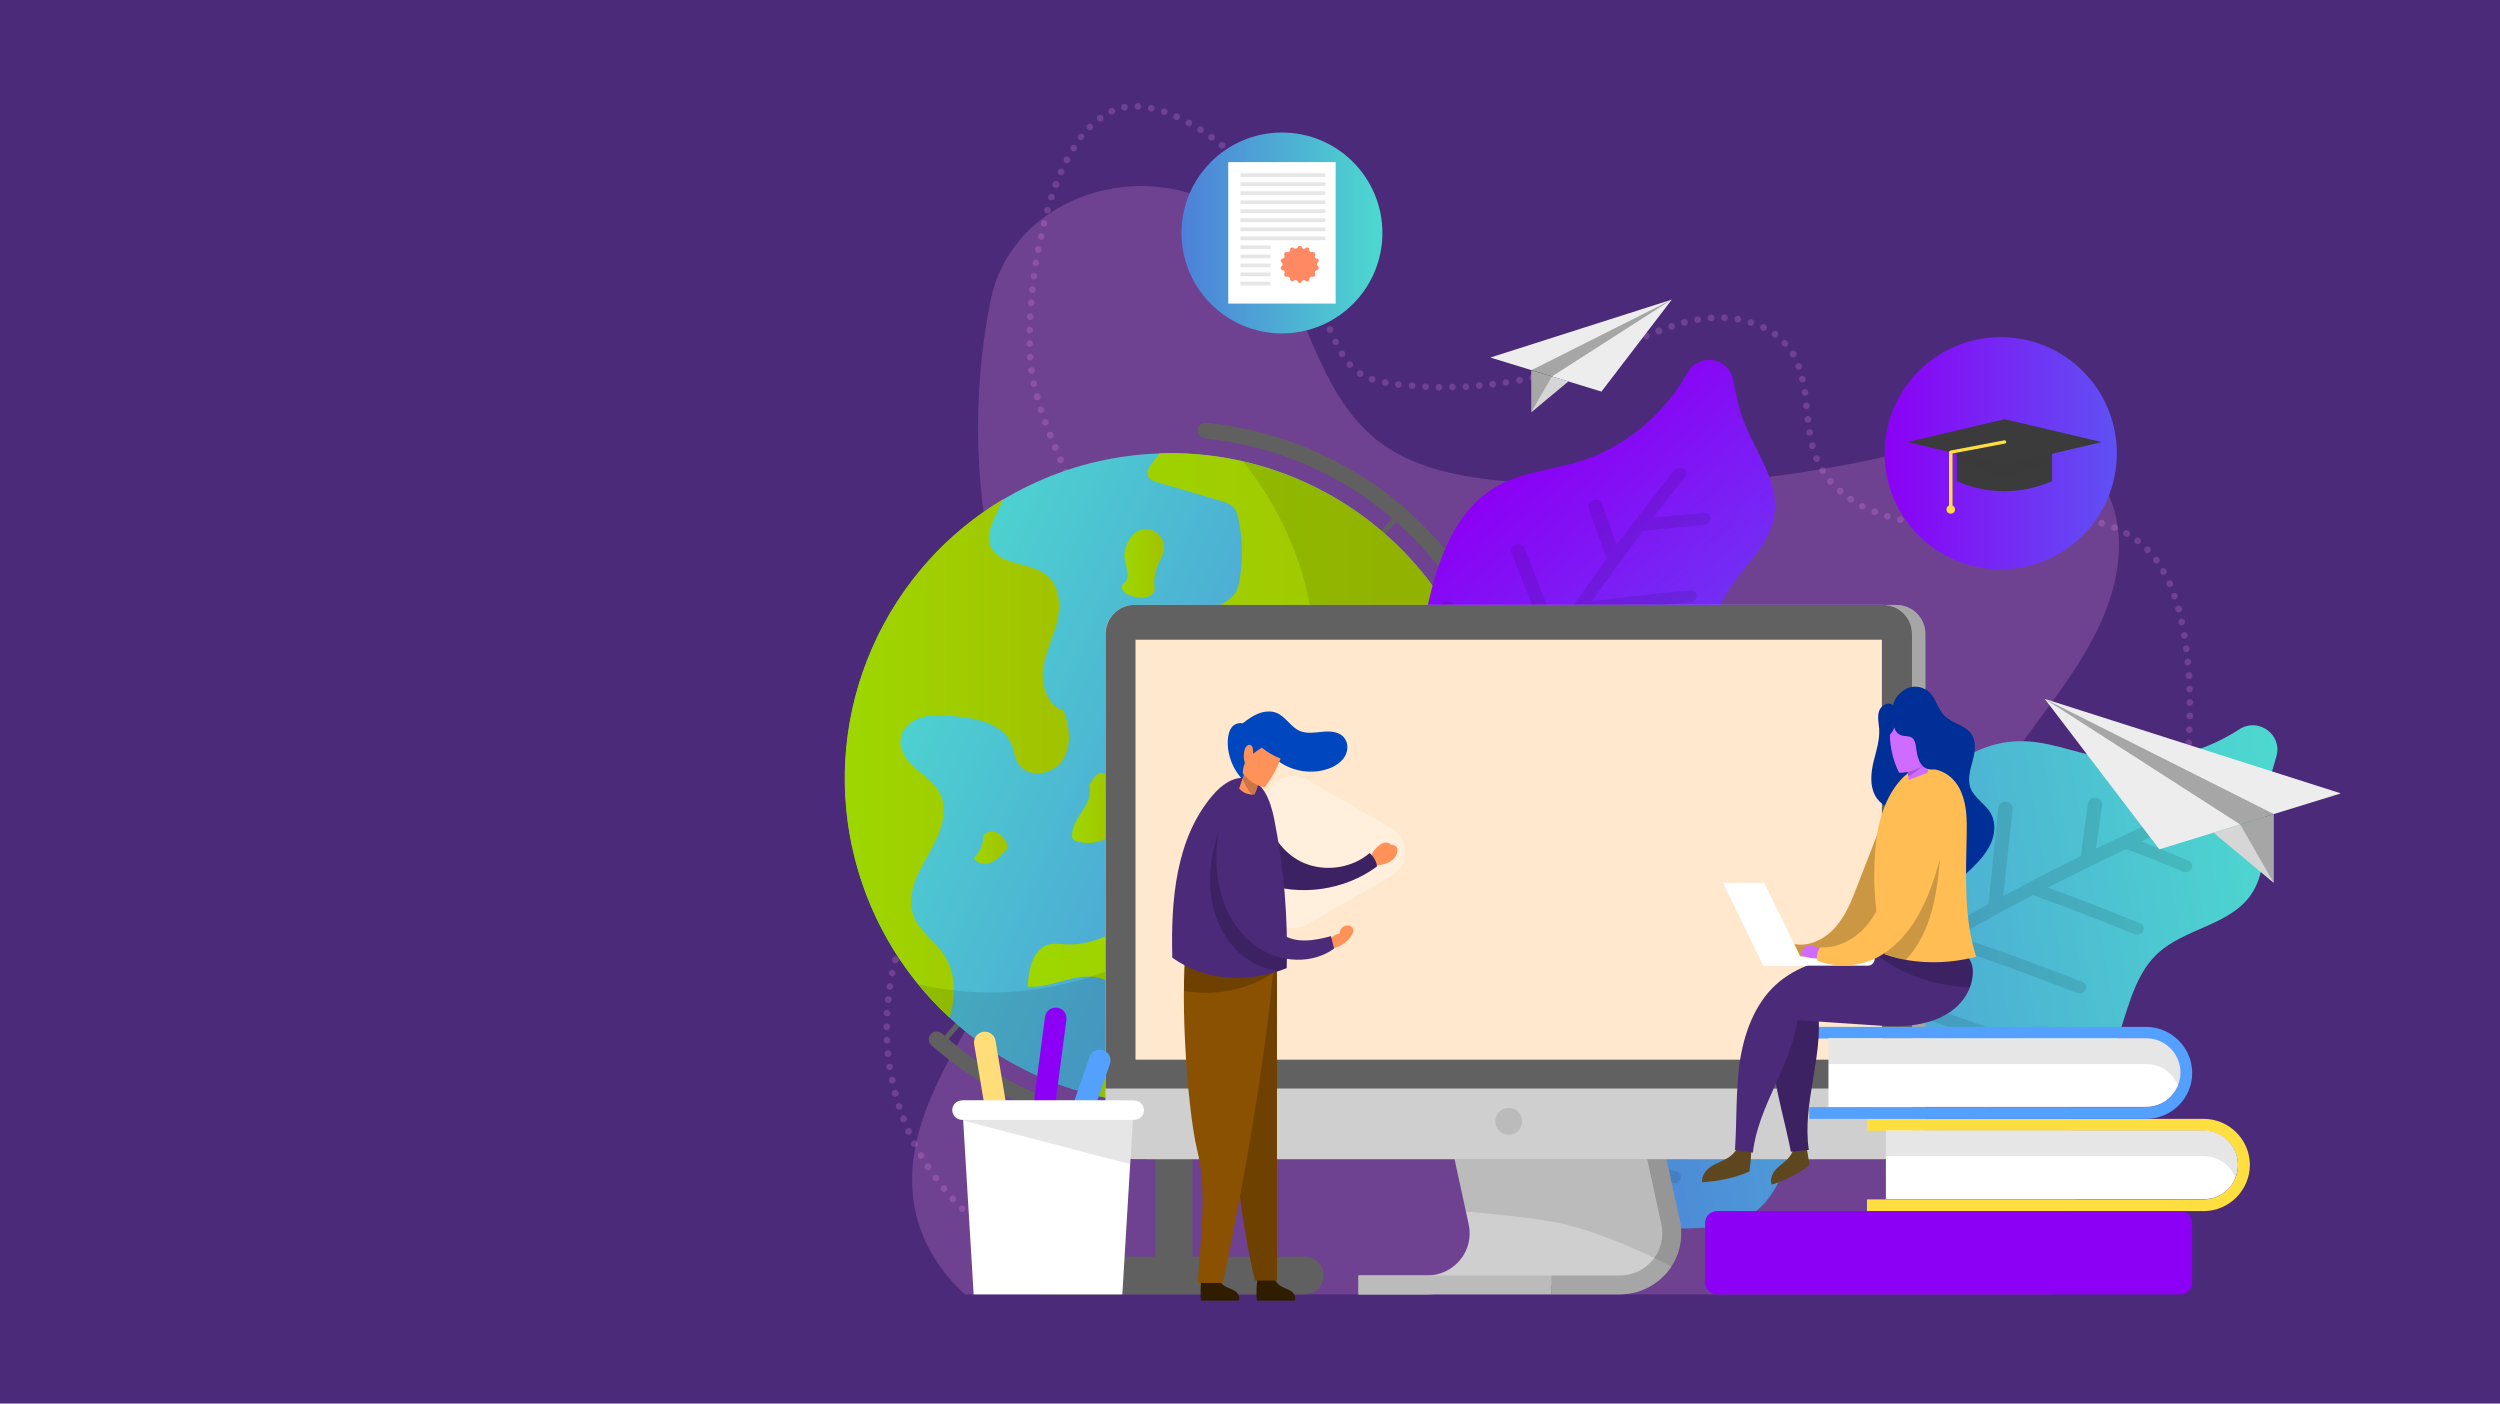 <?xml version="1.0" encoding="utf-8"?>
<!-- Generator: Adobe Illustrator 25.2.1, SVG Export Plug-In . SVG Version: 6.00 Build 0)  -->
<svg version="1.1" xmlns="http://www.w3.org/2000/svg" xmlns:xlink="http://www.w3.org/1999/xlink" x="0px" y="0px"
	 viewBox="0 0 1005.5 564.5" style="enable-background:new 0 0 1005.5 564.5;" xml:space="preserve">
<style type="text/css">
	.st0{fill:#4B2A7A;}
	.st1{opacity:0.2;}
	.st2{fill:#FF9CEE;}
	.st3{opacity:0.2;fill:#FF9CEE;}
	.st4{fill:#606060;}
	.st5{fill:url(#SVGID_1_);}
	.st6{fill:url(#SVGID_2_);}
	.st7{fill:url(#SVGID_3_);}
	.st8{fill:url(#SVGID_4_);}
	.st9{fill:url(#SVGID_5_);}
	.st10{fill:url(#SVGID_6_);}
	.st11{fill:url(#SVGID_7_);}
	.st12{opacity:0.1;}
	.st13{fill:url(#SVGID_8_);}
	.st14{fill:url(#SVGID_9_);}
	.st15{fill:#CFCFCF;}
	.st16{fill:#616161;}
	.st17{fill:#FFE8CD;}
	.st18{fill:#FFDF3F;}
	.st19{fill:#FFFFFF;}
	.st20{fill:#53A0FF;}
	.st21{fill:#8C00F5;}
	.st22{fill:#FFDE7A;}
	.st23{opacity:0.3;fill:#FFFFFF;}
	.st24{fill:url(#SVGID_10_);}
	.st25{fill:#FF8963;}
	.st26{fill:url(#SVGID_11_);}
	.st27{fill:#3B3B3B;}
	.st28{opacity:0.2;fill:#3B3B3B;}
	.st29{fill:#EDEDED;}
	.st30{opacity:0.3;}
	.st31{fill:#5E461F;}
	.st32{fill:#FFBD53;}
	.st33{fill:#002F98;}
	.st34{fill:#D06BFF;}
	.st35{fill:#0046BF;}
	.st36{fill:#FF9258;}
	.st37{fill:#301D00;}
	.st38{fill:#895100;}
</style>
<g id="BACKGROUND">
	<rect class="st0" width="1005.5" height="564.5"/>
</g>
<g id="OBJECTS">
	<g>
		<g>
			<g>
				<g class="st1">
					<g>
						<path class="st2" d="M428,513.1c-0.4,0-0.7-0.1-1-0.4c-0.1-0.1-0.2-0.3-0.3-0.4c-0.1-0.2-0.1-0.3-0.1-0.5c0-0.4,0.1-0.7,0.4-1
							c0.5-0.5,1.4-0.5,1.9,0c0.3,0.3,0.4,0.6,0.4,1c0,0.2,0,0.4-0.1,0.5c-0.1,0.2-0.2,0.3-0.3,0.4
							C428.7,512.9,428.3,513.1,428,513.1z"/>
					</g>
					<g>
						<path class="st2" d="M422.4,511.1C422.4,511.1,422.4,511.1,422.4,511.1L422.4,511.1c-0.7-0.3-1-1.1-0.8-1.8l0,0
							c0.3-0.7,1.1-1,1.8-0.8l0,0c0.7,0.3,1,1.1,0.8,1.8l0,0c-0.2,0.5-0.7,0.9-1.3,0.9l0,0C422.7,511.2,422.5,511.2,422.4,511.1z
							 M417.3,509c-0.7-0.3-1-1.1-0.7-1.8l0,0c0.3-0.7,1.1-1,1.8-0.7l0,0c0.7,0.3,1,1.1,0.7,1.8l0,0c-0.2,0.5-0.7,0.8-1.2,0.8l0,0
							C417.7,509.1,417.5,509.1,417.3,509z M412.4,506.6C412.4,506.6,412.4,506.6,412.4,506.6L412.4,506.6c-0.7-0.3-0.9-1.2-0.6-1.8
							l0,0c0.4-0.7,1.2-0.9,1.8-0.6l0,0c0.7,0.4,0.9,1.2,0.6,1.8l0,0c-0.2,0.5-0.7,0.7-1.2,0.7l0,0
							C412.8,506.7,412.6,506.7,412.4,506.6z M407.6,503.9L407.6,503.9L407.6,503.9c-0.6-0.4-0.9-1.2-0.5-1.9l0,0
							c0.4-0.7,1.2-0.9,1.9-0.5l0,0c0.6,0.4,0.9,1.2,0.5,1.9l0,0c-0.3,0.4-0.7,0.7-1.2,0.7l0,0C408,504.1,407.8,504,407.6,503.9z
							 M402.9,501c-0.6-0.4-0.8-1.3-0.4-1.9l0,0c0.4-0.6,1.3-0.8,1.9-0.4l0,0c0.6,0.4,0.8,1.3,0.4,1.9l0,0c-0.3,0.4-0.7,0.6-1.1,0.6
							l0,0C403.4,501.2,403.1,501.1,402.9,501z M398.4,497.8L398.4,497.8L398.4,497.8c-0.6-0.4-0.7-1.3-0.3-1.9l0,0
							c0.4-0.6,1.3-0.7,1.9-0.3l0,0c0.6,0.4,0.7,1.3,0.3,1.9l0,0c-0.3,0.4-0.7,0.6-1.1,0.6l0,0C398.9,498.1,398.7,498,398.4,497.8z
							 M394.1,494.4C394.1,494.4,394.1,494.4,394.1,494.4L394.1,494.4c-0.6-0.5-0.7-1.3-0.2-1.9l0,0c0.5-0.6,1.3-0.7,1.9-0.2l0,0
							c0.6,0.5,0.7,1.3,0.2,1.9l0,0c-0.3,0.3-0.7,0.5-1,0.5l0,0C394.6,494.8,394.3,494.7,394.1,494.4z M389.9,490.9L389.9,490.9
							L389.9,490.9c-0.5-0.5-0.6-1.4-0.1-1.9l0,0c0.5-0.6,1.4-0.6,1.9-0.1l0,0c0.6,0.5,0.6,1.4,0.1,1.9l0,0c-0.3,0.3-0.6,0.4-1,0.4
							l0,0C390.5,491.2,390.2,491.1,389.9,490.9z M386,487.1L386,487.1L386,487.1c-0.5-0.5-0.5-1.4,0-1.9l0,0c0.5-0.5,1.4-0.5,1.9,0
							l0,0c0.5,0.5,0.5,1.4,0,1.9l0,0c-0.3,0.3-0.6,0.4-1,0.4l0,0C386.6,487.5,386.2,487.3,386,487.1z M382.2,483.1L382.2,483.1
							L382.2,483.1c-0.5-0.6-0.4-1.4,0.1-1.9l0,0c0.6-0.5,1.4-0.5,1.9,0.1l0,0c0.5,0.6,0.5,1.4-0.1,1.9l0,0
							c-0.3,0.2-0.6,0.4-0.9,0.4l0,0C382.8,483.5,382.5,483.4,382.2,483.1z M378.6,478.9c-0.5-0.6-0.4-1.4,0.2-1.9l0,0
							c0.6-0.5,1.4-0.4,1.9,0.2l0,0c0.5,0.6,0.4,1.4-0.2,1.9l0,0c-0.2,0.2-0.6,0.3-0.9,0.3l0,0C379.3,479.4,378.9,479.2,378.6,478.9
							z M375.3,474.6c-0.4-0.6-0.3-1.5,0.3-1.9l0,0c0.6-0.4,1.5-0.3,1.9,0.3v0c0.4,0.6,0.3,1.5-0.3,1.9l0,0
							c-0.2,0.2-0.5,0.3-0.8,0.3l0,0C375.9,475.1,375.5,474.9,375.3,474.6z M372.1,470c-0.4-0.6-0.2-1.5,0.4-1.9l0,0
							c0.6-0.4,1.5-0.2,1.9,0.4l0,0c0.4,0.6,0.2,1.5-0.4,1.9l0,0c-0.2,0.1-0.5,0.2-0.7,0.2l0,0C372.8,470.6,372.4,470.4,372.1,470z
							 M369.3,465.4c-0.4-0.7-0.2-1.5,0.5-1.8l0,0c0.6-0.4,1.5-0.2,1.8,0.5l0,0c0.4,0.6,0.2,1.5-0.5,1.8l0,0
							c-0.2,0.1-0.4,0.2-0.7,0.2l0,0C370,466,369.5,465.8,369.3,465.4z M366.6,460.6L366.6,460.6L366.6,460.6
							c-0.4-0.7-0.1-1.5,0.6-1.8l0,0c0.7-0.3,1.5-0.1,1.8,0.6l0,0c0.3,0.7,0.1,1.5-0.6,1.8l0,0c-0.2,0.1-0.4,0.1-0.6,0.1l0,0
							C367.3,461.3,366.8,461,366.6,460.6z M364.2,455.6c-0.3-0.7,0-1.5,0.7-1.8l0,0c0.7-0.3,1.5,0,1.8,0.7l0,0
							c0.3,0.7,0,1.5-0.7,1.8l0,0c-0.2,0.1-0.4,0.1-0.6,0.1l0,0C364.9,456.4,364.4,456.1,364.2,455.6z M362.1,450.5L362.1,450.5
							L362.1,450.5c-0.3-0.7,0.1-1.5,0.8-1.8l0,0c0.7-0.3,1.5,0.1,1.8,0.8l0,0c0.3,0.7-0.1,1.5-0.8,1.8l0,0
							c-0.2,0.1-0.3,0.1-0.5,0.1l0,0C362.8,451.4,362.3,451.1,362.1,450.5z M793.3,450c-0.4-0.6-0.3-1.5,0.4-1.9v0
							c0.6-0.4,1.5-0.3,1.9,0.4l0,0c0.4,0.6,0.3,1.5-0.4,1.9l0,0l0,0l0,0c-0.2,0.2-0.5,0.2-0.8,0.2l0,0
							C794,450.6,793.5,450.4,793.3,450z M797.7,446.9c-0.4-0.6-0.3-1.5,0.3-1.9l0,0c0.6-0.4,1.5-0.3,1.9,0.3l0,0
							c0.4,0.6,0.3,1.5-0.3,1.9l0,0l0,0l0,0c-0.2,0.2-0.5,0.3-0.8,0.3l0,0C798.4,447.5,798,447.2,797.7,446.9z M360.3,445.4
							c-0.2-0.7,0.2-1.5,0.9-1.7l0,0c0.7-0.2,1.5,0.1,1.7,0.9l0,0c0.2,0.7-0.1,1.5-0.9,1.7l0,0c-0.1,0-0.3,0.1-0.4,0.1l0,0
							C361,446.3,360.5,445.9,360.3,445.4z M802.1,443.7c-0.5-0.6-0.4-1.5,0.2-1.9l0,0c0.6-0.4,1.4-0.3,1.9,0.2l0,0
							c0.5,0.6,0.4,1.5-0.2,1.9l0,0l0,0l0,0c-0.2,0.2-0.5,0.3-0.8,0.3l0,0C802.8,444.2,802.4,444,802.1,443.7z M358.7,440.1
							c-0.2-0.7,0.2-1.5,1-1.7l0,0c0.7-0.2,1.5,0.2,1.7,1l0,0c0.2,0.7-0.2,1.5-1,1.7l0,0c-0.1,0-0.2,0.1-0.4,0.1l0,0
							C359.4,441.1,358.9,440.7,358.7,440.1z M806.4,440.3c-0.5-0.6-0.4-1.4,0.2-1.9l0,0c0.6-0.5,1.4-0.4,1.9,0.2l0,0
							c0.5,0.6,0.4,1.4-0.2,1.9l0,0c-0.3,0.2-0.6,0.3-0.9,0.3l0,0C807,440.8,806.6,440.7,806.4,440.3z M810.5,436.9
							c-0.5-0.6-0.4-1.4,0.1-1.9l0,0c0.6-0.5,1.4-0.4,1.9,0.1l0,0c0.5,0.6,0.4,1.4-0.1,1.9l0,0c-0.3,0.2-0.6,0.3-0.9,0.3l0,0
							C811.2,437.3,810.8,437.2,810.5,436.9z M357.5,434.7c-0.1-0.7,0.3-1.5,1.1-1.6l0,0c0.7-0.1,1.5,0.3,1.6,1.1l0,0
							c0.1,0.7-0.3,1.5-1.1,1.6l0,0c-0.1,0-0.2,0-0.3,0l0,0C358.2,435.8,357.6,435.4,357.5,434.7z M814.6,433.3
							c-0.5-0.6-0.5-1.4,0.1-1.9l0,0c0.6-0.5,1.4-0.5,1.9,0.1l0,0c0.5,0.6,0.5,1.4-0.1,1.9l0,0c-0.3,0.2-0.6,0.4-0.9,0.4l0,0
							C815.2,433.7,814.9,433.6,814.6,433.3z M356.5,429.3L356.5,429.3L356.5,429.3c-0.1-0.7,0.4-1.4,1.1-1.5l0,0
							c0.7-0.1,1.4,0.4,1.5,1.1l0,0c0.1,0.7-0.4,1.4-1.1,1.5l0,0c-0.1,0-0.1,0-0.2,0l0,0C357.2,430.5,356.6,430,356.5,429.3z
							 M818.6,429.6c-0.5-0.5-0.5-1.4,0-1.9l0,0c0.5-0.5,1.4-0.5,1.9,0l0,0c0.5,0.5,0.5,1.4,0,1.9l0,0c-0.3,0.3-0.6,0.4-1,0.4l0,0
							C819.2,430,818.8,429.8,818.6,429.6z M822.4,425.8c-0.5-0.5-0.6-1.4,0-1.9v0c0.5-0.5,1.4-0.6,1.9,0l0,0c0.5,0.5,0.5,1.4,0,1.9
							l0,0c-0.3,0.3-0.6,0.4-1,0.4l0,0C823,426.2,822.7,426,822.4,425.8z M355.8,423.9L355.8,423.9L355.8,423.9
							c-0.1-0.7,0.5-1.4,1.2-1.5l0,0c0.7-0.1,1.4,0.5,1.5,1.2l0,0c0.1,0.7-0.5,1.4-1.2,1.5l0,0c0,0-0.1,0-0.1,0l0,0
							C356.4,425.1,355.9,424.6,355.8,423.9z M826.2,421.9c-0.6-0.5-0.6-1.4-0.1-1.9l0,0c0.5-0.5,1.4-0.6,1.9-0.1l0,0
							c0.6,0.5,0.6,1.4,0.1,1.9l0,0c-0.3,0.3-0.6,0.4-1,0.4l0,0C826.8,422.2,826.4,422.1,826.2,421.9z M355.4,418.4
							c0-0.8,0.5-1.4,1.3-1.4l0,0c0.7,0,1.4,0.5,1.4,1.3l0,0c0,0.7-0.5,1.4-1.3,1.4l0,0c0,0,0,0-0.1,0l0,0
							C356,419.7,355.4,419.1,355.4,418.4z M829.8,417.8c-0.6-0.5-0.6-1.4-0.1-1.9l0,0c0.5-0.6,1.4-0.6,1.9-0.1l0,0
							c0.6,0.5,0.6,1.3,0.1,1.9l0,0l0,0l0,0c-0.3,0.3-0.6,0.5-1,0.5l0,0C830.4,418.2,830.1,418.1,829.8,417.8z M355.3,412.9
							L355.3,412.9L355.3,412.9c0-0.7,0.6-1.4,1.4-1.3l0,0c0.7,0,1.3,0.6,1.3,1.4l0,0c0,0.7-0.6,1.4-1.4,1.4l0,0
							C355.9,414.3,355.3,413.7,355.3,412.9z M833.3,413.7c-0.6-0.5-0.7-1.3-0.2-1.9l0,0c0.5-0.6,1.3-0.7,1.9-0.2l0,0
							c0.6,0.5,0.7,1.3,0.2,1.9l0,0l0,0l0,0c-0.3,0.3-0.7,0.5-1,0.5l0,0C833.9,414,833.6,413.9,833.3,413.7z M358,412.9L358,412.9
							L358,412.9L358,412.9z M836.8,409.5c-0.6-0.5-0.7-1.3-0.2-1.9l0,0c0.5-0.6,1.3-0.7,1.9-0.2l0,0c0.6,0.5,0.7,1.3,0.2,1.9l0,0
							c-0.3,0.3-0.7,0.5-1.1,0.5l0,0C837.3,409.8,837,409.7,836.8,409.5z M356.7,408.8c-0.7,0-1.3-0.7-1.3-1.4l0,0
							c0-0.7,0.7-1.3,1.4-1.3l0,0c0.7,0,1.3,0.7,1.3,1.4l0,0C358.1,408.3,357.5,408.9,356.7,408.8L356.7,408.8
							C356.8,408.9,356.7,408.9,356.7,408.8z M840.1,405.2c-0.6-0.4-0.7-1.3-0.3-1.9l0,0c0.4-0.6,1.3-0.7,1.9-0.3l0,0
							c0.6,0.4,0.7,1.3,0.3,1.9l0,0c-0.3,0.4-0.7,0.6-1.1,0.6l0,0C840.6,405.5,840.3,405.4,840.1,405.2z M357.1,403.4
							c-0.7-0.1-1.3-0.7-1.2-1.5l0,0l0,0l0,0c0.1-0.7,0.7-1.3,1.5-1.2l0,0c0.7,0.1,1.3,0.7,1.2,1.5l0,0c-0.1,0.7-0.7,1.2-1.3,1.2
							l0,0C357.2,403.4,357.1,403.4,357.1,403.4z M843.3,400.8c-0.6-0.4-0.8-1.3-0.3-1.9l0,0c0.4-0.6,1.3-0.8,1.9-0.3l0,0
							c0.6,0.4,0.8,1.3,0.3,1.9l0,0c-0.3,0.4-0.7,0.6-1.1,0.6l0,0C843.8,401.1,843.5,401,843.3,400.8z M357.7,398.1
							c-0.7-0.1-1.2-0.8-1.1-1.6l0,0c0.1-0.7,0.8-1.2,1.5-1.1l0,0c0.7,0.1,1.2,0.8,1.1,1.5l0,0c-0.1,0.7-0.7,1.2-1.3,1.2l0,0
							C357.8,398.1,357.8,398.1,357.7,398.1z M846.3,396.3c-0.6-0.4-0.8-1.2-0.4-1.9l0,0c0.4-0.6,1.2-0.8,1.9-0.4l0,0
							c0.6,0.4,0.8,1.2,0.4,1.9l0,0c-0.3,0.4-0.7,0.6-1.1,0.6l0,0C846.8,396.6,846.6,396.5,846.3,396.3z M358.6,392.7
							c-0.7-0.2-1.2-0.9-1.1-1.6l0,0c0.2-0.7,0.9-1.2,1.6-1l0,0c0.7,0.1,1.2,0.9,1,1.6l0,0c-0.1,0.6-0.7,1.1-1.3,1.1l0,0
							C358.8,392.7,358.7,392.7,358.6,392.7z M849.3,391.8c-0.6-0.4-0.8-1.2-0.4-1.9v0c0.4-0.6,1.2-0.8,1.9-0.4l0,0
							c0.6,0.4,0.8,1.2,0.4,1.9l0,0l0,0l0,0c-0.3,0.4-0.7,0.6-1.2,0.6l0,0C849.7,392,849.5,391.9,849.3,391.8z M359.8,387.4
							c-0.7-0.2-1.2-0.9-1-1.7l0,0c0.2-0.7,0.9-1.2,1.7-1l0,0c0.7,0.2,1.2,0.9,1,1.7l0,0c-0.2,0.6-0.7,1-1.3,1l0,0
							C360,387.4,359.9,387.4,359.8,387.4z M852.1,387.2c-0.6-0.4-0.9-1.2-0.5-1.8l0,0c0.4-0.7,1.2-0.9,1.9-0.5l0,0
							c0.7,0.4,0.9,1.2,0.5,1.8l0,0c-0.3,0.4-0.7,0.7-1.2,0.7l0,0C852.6,387.4,852.3,387.3,852.1,387.2z M854.8,382.5
							c-0.7-0.4-0.9-1.2-0.5-1.8l0,0c0.4-0.7,1.2-0.9,1.8-0.5l0,0c0.7,0.4,0.9,1.2,0.5,1.8l0,0c-0.2,0.4-0.7,0.7-1.2,0.7l0,0
							C855.2,382.6,855,382.6,854.8,382.5z M361.2,382.2c-0.7-0.2-1.1-1-0.9-1.7l0,0c0.2-0.7,1-1.1,1.7-0.9l0,0
							c0.7,0.2,1.1,1,0.9,1.7l0,0c-0.2,0.6-0.7,1-1.3,1l0,0C361.5,382.2,361.3,382.2,361.2,382.2z M857.4,377.7
							c-0.7-0.3-0.9-1.2-0.6-1.8l0,0c0.4-0.7,1.2-0.9,1.8-0.6l0,0c0.7,0.4,0.9,1.2,0.6,1.8l0,0l0,0l0,0c-0.2,0.5-0.7,0.7-1.2,0.7
							l0,0C857.8,377.8,857.6,377.8,857.4,377.7z M362.9,377c-0.7-0.3-1.1-1-0.8-1.8l0,0c0.3-0.7,1-1.1,1.8-0.8l0,0
							c0.7,0.3,1.1,1,0.8,1.8l0,0c-0.2,0.5-0.7,0.9-1.3,0.9l0,0C363.2,377.1,363.1,377.1,362.9,377z M859.8,372.9
							c-0.7-0.3-0.9-1.1-0.6-1.8v0c0.3-0.7,1.1-1,1.8-0.6l0,0c0.7,0.3,1,1.1,0.6,1.8l0,0c0,0,0,0,0,0l0,0c-0.2,0.5-0.7,0.8-1.2,0.8
							l0,0C860.2,373,860,373,859.8,372.9z M364.9,372c-0.7-0.3-1-1.1-0.7-1.8l0,0c0.3-0.7,1.1-1,1.8-0.7l0,0c0.7,0.3,1,1.1,0.7,1.8
							l0,0c-0.2,0.5-0.7,0.8-1.2,0.8l0,0C365.2,372.1,365.1,372,364.9,372z M862.2,368c-0.7-0.3-1-1.1-0.7-1.8l0,0
							c0.3-0.7,1.1-1,1.8-0.7l0,0c0.7,0.3,1,1.1,0.7,1.8l0,0c-0.2,0.5-0.7,0.8-1.2,0.8l0,0C862.5,368.1,862.4,368,862.2,368z
							 M367.1,367c-0.7-0.3-0.9-1.1-0.6-1.8l0,0c0.3-0.7,1.2-1,1.8-0.6l0,0c0.7,0.3,1,1.2,0.6,1.8l0,0c-0.2,0.5-0.7,0.8-1.2,0.8l0,0
							C367.5,367.2,367.3,367.1,367.1,367z M864.4,363c-0.7-0.3-1-1.1-0.7-1.8l0,0c0.3-0.7,1.1-1,1.8-0.7l0,0c0.7,0.3,1,1.1,0.7,1.8
							l0,0c-0.2,0.5-0.7,0.8-1.3,0.8l0,0C864.7,363.1,864.5,363.1,864.4,363z M369.6,362.2c-0.7-0.4-0.9-1.2-0.5-1.8l0,0
							c0.4-0.7,1.2-0.9,1.9-0.5l0,0c0.7,0.4,0.9,1.2,0.5,1.9v0c-0.2,0.4-0.7,0.7-1.2,0.7l0,0C370,362.4,369.8,362.3,369.6,362.2z
							 M866.4,358c-0.7-0.3-1-1.1-0.8-1.8l0,0c0.3-0.7,1.1-1,1.8-0.8l0,0c0.7,0.3,1,1.1,0.8,1.8l0,0c-0.2,0.5-0.7,0.9-1.3,0.9l0,0
							C866.8,358.1,866.6,358.1,866.4,358z M372.3,357.5c-0.6-0.4-0.8-1.2-0.4-1.9l0,0l0,0l0,0c0.4-0.6,1.3-0.8,1.9-0.4l0,0
							c0.6,0.4,0.8,1.2,0.4,1.9l0,0c-0.3,0.4-0.7,0.6-1.2,0.6l0,0C372.8,357.7,372.5,357.7,372.3,357.5z M375.3,353
							c-0.6-0.4-0.8-1.3-0.3-1.9l0,0c0.4-0.6,1.3-0.7,1.9-0.3l0,0c0.6,0.4,0.7,1.3,0.3,1.9l0,0c-0.3,0.4-0.7,0.6-1.1,0.6l0,0
							C375.8,353.3,375.5,353.2,375.3,353z M868.4,352.9c-0.7-0.2-1.1-1-0.8-1.7l0,0c0.3-0.7,1-1.1,1.7-0.8l0,0
							c0.7,0.3,1.1,1,0.8,1.7l0,0c-0.2,0.6-0.7,0.9-1.3,0.9l0,0C868.7,353,868.5,353,868.4,352.9z M378.5,348.6
							c-0.6-0.5-0.7-1.3-0.2-1.9l0,0c0.5-0.6,1.3-0.7,1.9-0.2l0,0c0.6,0.5,0.7,1.3,0.2,1.9l0,0c-0.3,0.3-0.7,0.5-1.1,0.5l0,0
							C379.1,348.9,378.8,348.8,378.5,348.6z M870.2,347.8c-0.7-0.2-1.1-1-0.9-1.7v0c0.2-0.7,1-1.1,1.7-0.9l0,0
							c0.7,0.2,1.1,1,0.9,1.7l0,0l0,0l0,0c-0.2,0.6-0.7,0.9-1.3,0.9l0,0C870.5,347.9,870.3,347.9,870.2,347.8z M381.9,344.4
							c-0.6-0.5-0.6-1.3-0.1-1.9l0,0c0.5-0.6,1.3-0.6,1.9-0.1l0,0c0.6,0.5,0.6,1.3,0.1,1.9l0,0c-0.3,0.3-0.7,0.5-1,0.5l0,0
							C382.5,344.7,382.2,344.6,381.9,344.4z M871.9,342.7c-0.7-0.2-1.1-1-0.9-1.7l0,0c0.2-0.7,1-1.1,1.7-0.9l0,0
							c0.7,0.2,1.1,1,0.9,1.7l0,0c-0.2,0.6-0.7,1-1.3,1l0,0C872.1,342.7,872,342.7,871.9,342.7z M385.5,340.3
							c-0.6-0.5-0.6-1.4-0.1-1.9l0,0c0.5-0.6,1.4-0.6,1.9-0.1l0,0c0.6,0.5,0.6,1.4,0.1,1.9l0,0c-0.3,0.3-0.6,0.5-1,0.5l0,0
							C386.1,340.7,385.7,340.5,385.5,340.3z M873.4,337.5c-0.7-0.2-1.2-0.9-1-1.7l0,0c0.2-0.7,0.9-1.2,1.7-1l0,0
							c0.7,0.2,1.1,1,1,1.7l0,0c-0.2,0.6-0.7,1-1.3,1l0,0C873.6,337.5,873.5,337.5,873.4,337.5z M389.1,336.3
							c-0.5-0.5-0.6-1.4-0.1-1.9l0,0c0.5-0.6,1.4-0.6,1.9-0.1l0,0c0.5,0.5,0.6,1.4,0.1,1.9l0,0c-0.3,0.3-0.6,0.4-1,0.4l0,0
							C389.7,336.7,389.4,336.5,389.1,336.3z M392.8,332.3c-0.5-0.5-0.6-1.4,0-1.9l0,0c0.5-0.5,1.4-0.6,1.9,0l0,0
							c0.5,0.5,0.6,1.4,0.1,1.9l0,0c-0.3,0.3-0.6,0.4-1,0.4l0,0C393.4,332.7,393.1,332.6,392.8,332.3z M874.8,332.2
							c-0.7-0.2-1.2-0.9-1-1.6l0,0c0.2-0.7,0.9-1.2,1.6-1l0,0c0.7,0.2,1.2,0.9,1,1.6l0,0c-0.1,0.6-0.7,1-1.3,1l0,0
							C875,332.3,874.9,332.2,874.8,332.2z M396.6,328.4c-0.5-0.5-0.6-1.4-0.1-1.9l0,0c0.5-0.5,1.4-0.6,1.9-0.1l0,0
							c0.5,0.5,0.6,1.4,0.1,1.9l0,0c-0.3,0.3-0.6,0.4-1,0.4l0,0C397.1,328.8,396.8,328.6,396.6,328.4z M876,326.9
							c-0.7-0.2-1.2-0.9-1-1.6l0,0c0.2-0.7,0.9-1.2,1.6-1l0,0c0.7,0.2,1.2,0.9,1,1.6l0,0l0,0l0,0c-0.1,0.6-0.7,1.1-1.3,1.1l0,0
							C876.2,327,876.1,327,876,326.9z M400.3,324.5c-0.6-0.5-0.6-1.4-0.1-1.9l0,0l0,0l0,0c0.5-0.6,1.4-0.6,1.9-0.1l0,0
							c0.5,0.5,0.6,1.4,0.1,1.9l0,0c-0.3,0.3-0.6,0.4-1,0.4l0,0C400.9,324.8,400.5,324.7,400.3,324.5z M877.1,321.6
							c-0.7-0.1-1.2-0.9-1.1-1.6l0,0c0.1-0.7,0.8-1.2,1.6-1.1l0,0c0.7,0.1,1.2,0.9,1.1,1.6l0,0c0,0,0,0,0,0l0,0
							c-0.1,0.7-0.7,1.1-1.3,1.1l0,0C877.3,321.7,877.2,321.6,877.1,321.6z M404,320.5c-0.6-0.5-0.6-1.4-0.1-1.9l0,0
							c0.5-0.6,1.4-0.6,1.9-0.1l0,0c0.6,0.5,0.6,1.4,0.1,1.9l0,0c-0.3,0.3-0.6,0.4-1,0.4l0,0C404.5,320.8,404.2,320.7,404,320.5z
							 M407.6,316.4c-0.6-0.5-0.6-1.3-0.1-1.9l0,0c0.5-0.6,1.3-0.6,1.9-0.1l0,0c0.6,0.5,0.6,1.3,0.1,1.9l0,0c-0.3,0.3-0.7,0.5-1,0.5
							l0,0C408.1,316.7,407.8,316.6,407.6,316.4z M878.1,316.3c-0.7-0.1-1.2-0.8-1.1-1.5l0,0c0.1-0.7,0.8-1.2,1.5-1.1l0,0
							c0.7,0.1,1.2,0.8,1.1,1.5l0,0c-0.1,0.7-0.7,1.1-1.3,1.1l0,0C878.3,316.3,878.2,316.3,878.1,316.3z M411,312.3
							c-0.6-0.5-0.7-1.3-0.2-1.9l0,0c0.5-0.6,1.3-0.7,1.9-0.2l0,0c0.6,0.5,0.7,1.3,0.2,1.9l0,0c-0.3,0.3-0.7,0.5-1.1,0.5l0,0
							C411.6,312.5,411.3,312.5,411,312.3z M878.9,310.9c-0.7-0.1-1.3-0.8-1.2-1.5l0,0c0.1-0.7,0.8-1.3,1.5-1.2l0,0
							c0.7,0.1,1.3,0.8,1.2,1.5l0,0c-0.1,0.7-0.7,1.2-1.3,1.2l0,0C879.1,310.9,879,310.9,878.9,310.9z M414.4,308
							c-0.6-0.4-0.7-1.3-0.3-1.9l0,0c0.4-0.6,1.3-0.7,1.9-0.3l0,0c0.6,0.4,0.7,1.3,0.3,1.9l0,0c-0.3,0.4-0.7,0.6-1.1,0.6l0,0
							C414.9,308.3,414.6,308.2,414.4,308z M879.6,305.6c-0.7-0.1-1.3-0.7-1.2-1.5l0,0c0.1-0.7,0.7-1.3,1.5-1.2l0,0
							c0.7,0.1,1.3,0.7,1.2,1.5l0,0l0,0l0,0c-0.1,0.7-0.7,1.2-1.4,1.2l0,0C879.7,305.6,879.6,305.6,879.6,305.6z M417.6,303.6
							c-0.6-0.4-0.8-1.3-0.3-1.9l0,0c0.4-0.6,1.3-0.8,1.9-0.3l0,0c0.6,0.4,0.8,1.3,0.3,1.9l0,0c-0.3,0.4-0.7,0.6-1.1,0.6l0,0
							C418.1,303.8,417.8,303.8,417.6,303.6z M880.1,300.2c-0.7-0.1-1.3-0.7-1.2-1.5l0,0c0.1-0.7,0.7-1.3,1.5-1.3l0,0
							c0.7,0.1,1.3,0.7,1.3,1.5l0,0l0,0l0,0c-0.1,0.7-0.7,1.2-1.4,1.2l0,0C880.2,300.2,880.2,300.2,880.1,300.2z M420.6,299.1
							c-0.6-0.4-0.8-1.2-0.4-1.9l0,0c0.4-0.6,1.2-0.8,1.9-0.4l0,0c0.6,0.4,0.8,1.2,0.4,1.9l0,0c-0.3,0.4-0.7,0.6-1.2,0.6l0,0
							C421.1,299.3,420.8,299.3,420.6,299.1z M880.5,294.8c-0.7,0-1.3-0.7-1.3-1.4l0,0c0-0.7,0.7-1.3,1.4-1.3l0,0
							c0.7,0,1.3,0.7,1.3,1.4l0,0C881.9,294.2,881.3,294.8,880.5,294.8L880.5,294.8C880.5,294.8,880.5,294.8,880.5,294.8z
							 M423.5,294.5c-0.6-0.4-0.9-1.2-0.5-1.9l0,0l0,0l0,0c0.4-0.7,1.2-0.9,1.9-0.5l0,0c0.6,0.4,0.9,1.2,0.5,1.9l0,0
							c-0.3,0.4-0.7,0.7-1.2,0.7l0,0C424,294.7,423.7,294.6,423.5,294.5z M426.2,289.8c-0.7-0.4-0.9-1.2-0.5-1.8l0,0
							c0.4-0.7,1.2-0.9,1.8-0.6l0,0c0.7,0.4,0.9,1.2,0.5,1.8l0,0c-0.2,0.4-0.7,0.7-1.2,0.7l0,0C426.6,290,426.4,289.9,426.2,289.8z
							 M880.7,289.3c-0.7,0-1.3-0.6-1.3-1.4l0,0c0-0.7,0.6-1.3,1.4-1.3l0,0c0.7,0,1.3,0.6,1.3,1.4l0,0
							C882.1,288.7,881.5,289.3,880.7,289.3L880.7,289.3C880.7,289.3,880.7,289.3,880.7,289.3z M428.8,285c-0.7-0.3-1-1.1-0.6-1.8
							l0,0c0,0,0,0,0,0l0,0c0.3-0.7,1.2-1,1.8-0.6l0,0c0.7,0.3,1,1.1,0.6,1.8l0,0c-0.2,0.5-0.7,0.7-1.2,0.7l0,0
							C429.1,285.2,428.9,285.1,428.8,285z M879.4,282.6c0-0.8,0.6-1.4,1.3-1.4l0,0c0.7,0,1.4,0.6,1.4,1.3l0,0c0,0,0,0,0,0l0,0
							c0,0.7-0.6,1.4-1.3,1.4l0,0c0,0,0,0,0,0l0,0C880,283.9,879.4,283.3,879.4,282.6z M431.1,280.1c-0.7-0.3-1-1.1-0.7-1.8l0,0
							c0.3-0.7,1.1-1,1.8-0.7l0,0c0.7,0.3,1,1.1,0.7,1.8l0,0c-0.2,0.5-0.7,0.8-1.2,0.8l0,0C431.5,280.3,431.3,280.2,431.1,280.1z
							 M879.3,277.2c0-0.7,0.6-1.4,1.3-1.4l0,0c0.8,0,1.4,0.6,1.4,1.3l0,0c0,0.7-0.6,1.4-1.3,1.4l0,0c0,0,0,0-0.1,0l0,0
							C879.9,278.5,879.3,277.9,879.3,277.2z M433.2,275.2c-0.7-0.3-1-1.1-0.8-1.8l0,0c0.3-0.7,1.1-1,1.8-0.8l0,0
							c0.7,0.3,1,1,0.8,1.8l0,0c-0.2,0.5-0.7,0.9-1.3,0.9l0,0C433.6,275.3,433.4,275.2,433.2,275.2z M879,271.8
							c0-0.7,0.5-1.4,1.3-1.4l0,0c0.7-0.1,1.4,0.5,1.5,1.3l0,0c0.1,0.7-0.5,1.4-1.3,1.4l0,0c0,0-0.1,0-0.1,0l0,0
							C879.6,273.1,879.1,272.5,879,271.8z M435.1,270.1c-0.7-0.2-1.1-1-0.9-1.7l0,0c0.2-0.7,1-1.1,1.7-0.8l0,0
							c0.7,0.2,1.1,1,0.9,1.7l0,0c-0.2,0.6-0.7,0.9-1.3,0.9l0,0C435.4,270.1,435.3,270.1,435.1,270.1z M878.6,266.4
							c-0.1-0.7,0.5-1.4,1.2-1.5l0,0c0.7-0.1,1.4,0.5,1.5,1.2l0,0l0,0l0,0c0.1,0.7-0.5,1.4-1.2,1.5l0,0c-0.1,0-0.1,0-0.1,0l0,0
							C879.2,267.7,878.6,267.1,878.6,266.4z M436.8,264.9c-0.7-0.2-1.1-1-0.9-1.7l0,0c0.2-0.7,1-1.1,1.7-0.9l0,0
							c0.7,0.2,1.1,1,0.9,1.7l0,0c-0.2,0.6-0.7,1-1.3,1l0,0C437,265,436.9,265,436.8,264.9z M878,261.1L878,261.1
							c-0.1-0.7,0.4-1.4,1.2-1.5l0,0c0.7-0.1,1.4,0.4,1.5,1.2l0,0c0,0,0,0,0,0l0,0c0.1,0.7-0.4,1.4-1.2,1.5l0,0c-0.1,0-0.1,0-0.2,0
							l0,0C878.6,262.3,878,261.8,878,261.1z M438.2,259.7c-0.7-0.2-1.2-0.9-1-1.6l0,0c0.2-0.7,0.9-1.2,1.6-1l0,0
							c0.7,0.2,1.2,0.9,1,1.6v0c-0.1,0.6-0.7,1.1-1.3,1.1l0,0C438.4,259.7,438.3,259.7,438.2,259.7z M877.2,255.8
							c-0.1-0.7,0.4-1.4,1.1-1.6l0,0c0.7-0.1,1.4,0.4,1.6,1.1l0,0c0.1,0.7-0.4,1.4-1.1,1.6l0,0c-0.1,0-0.1,0-0.2,0l0,0
							C877.9,256.9,877.3,256.4,877.2,255.8z M439.3,254.4c-0.7-0.1-1.2-0.8-1.1-1.6l0,0c0.1-0.7,0.8-1.2,1.6-1.1l0,0
							c0.7,0.1,1.2,0.8,1.1,1.6l0,0c-0.1,0.7-0.7,1.1-1.3,1.1l0,0C439.5,254.4,439.4,254.4,439.3,254.4z M876.2,250.5
							c-0.2-0.7,0.3-1.5,1-1.6l0,0c0.7-0.2,1.5,0.3,1.6,1l0,0c0,0,0,0,0,0l0,0c0.1,0.7-0.3,1.5-1.1,1.6l0,0c-0.1,0-0.2,0-0.3,0l0,0
							C876.9,251.6,876.3,251.1,876.2,250.5z M440.2,249c-0.7-0.1-1.3-0.8-1.2-1.5l0,0c0.1-0.7,0.8-1.3,1.5-1.2l0,0
							c0.7,0.1,1.3,0.8,1.2,1.5l0,0c-0.1,0.7-0.7,1.2-1.3,1.2l0,0C440.3,249,440.2,249,440.2,249z M874.9,245.3
							c-0.2-0.7,0.2-1.5,1-1.7l0,0c0.7-0.2,1.5,0.2,1.7,1l0,0l0,0l0,0c0.2,0.7-0.2,1.5-1,1.7l0,0c-0.1,0-0.2,0-0.4,0l0,0
							C875.6,246.3,875.1,245.9,874.9,245.3z M440.7,243.6c-0.7,0-1.3-0.7-1.3-1.4l0,0c0-0.8,0.7-1.3,1.4-1.3l0,0
							c0.7,0,1.3,0.7,1.3,1.4l0,0C442.1,243.1,441.5,243.6,440.7,243.6L440.7,243.6C440.8,243.6,440.7,243.6,440.7,243.6z
							 M873.3,240.2L873.3,240.2c-0.2-0.7,0.1-1.5,0.8-1.7l0,0c0.7-0.2,1.5,0.1,1.7,0.8l0,0c0.2,0.7-0.1,1.5-0.8,1.7l0,0
							c-0.1,0.1-0.3,0.1-0.4,0.1l0,0C874.1,241.1,873.5,240.8,873.3,240.2z M439.5,236.9c0-0.7,0.6-1.4,1.3-1.4l0,0
							c0.7,0,1.4,0.6,1.4,1.3l0,0c0,0.7-0.6,1.4-1.3,1.4l0,0c0,0,0,0,0,0l0,0C440.2,238.2,439.6,237.6,439.5,236.9z M871.4,235.3
							c-0.3-0.7,0-1.5,0.7-1.8l0,0c0.7-0.3,1.5,0,1.8,0.7l0,0c0.3,0.7,0,1.5-0.7,1.8l0,0c-0.2,0.1-0.4,0.1-0.5,0.1l0,0
							C872.1,236.1,871.6,235.8,871.4,235.3z M439.3,231.5c-0.1-0.7,0.5-1.4,1.2-1.5l0,0c0.7-0.1,1.4,0.5,1.5,1.3v0
							c0.1,0.8-0.5,1.4-1.2,1.5l0,0c0,0-0.1,0-0.1,0l0,0C440,232.8,439.4,232.3,439.3,231.5z M869,230.6L869,230.6
							c-0.4-0.7-0.1-1.5,0.5-1.9l0,0c0.7-0.4,1.5-0.1,1.8,0.5l0,0l0,0l0,0c0.4,0.7,0.1,1.5-0.5,1.8l0,0c-0.2,0.1-0.4,0.2-0.7,0.2
							l0,0C869.7,231.3,869.3,231,869,230.6z M438.8,226.2c-0.1-0.7,0.4-1.4,1.2-1.5l0,0c0.7-0.1,1.4,0.4,1.5,1.2l0,0
							c0.1,0.7-0.4,1.4-1.2,1.5l0,0c-0.1,0-0.1,0-0.2,0l0,0C439.4,227.4,438.9,226.9,438.8,226.2z M866.2,226.1
							c-0.4-0.6-0.3-1.5,0.3-1.9l0,0c0.6-0.4,1.5-0.3,1.9,0.3l0,0c0.4,0.6,0.3,1.5-0.3,1.9l0,0c-0.2,0.2-0.5,0.3-0.8,0.3l0,0
							C866.9,226.7,866.4,226.5,866.2,226.1z M862.8,222.1L862.8,222.1c-0.5-0.5-0.5-1.4,0-1.9l0,0c0.5-0.5,1.4-0.5,1.9,0l0,0
							c0.5,0.5,0.5,1.4,0,1.9l0,0c-0.3,0.3-0.6,0.4-0.9,0.4l0,0C863.4,222.5,863.1,222.4,862.8,222.1z M437.8,221
							c-0.1-0.7,0.3-1.5,1.1-1.6l0,0c0.7-0.1,1.5,0.3,1.6,1l0,0c0.1,0.7-0.3,1.5-1.1,1.6l0,0c-0.1,0-0.2,0-0.3,0l0,0
							C438.5,222.1,438,221.6,437.8,221z M858.9,218.6c-0.6-0.5-0.7-1.3-0.2-1.9l0,0c0.5-0.6,1.3-0.7,1.9-0.2l0,0l0,0l0,0
							c0.6,0.4,0.7,1.3,0.2,1.9l0,0c-0.3,0.3-0.7,0.5-1.1,0.5l0,0C859.5,218.9,859.2,218.8,858.9,218.6z M436.6,215.8
							c-0.2-0.7,0.2-1.5,1-1.7l0,0c0.7-0.2,1.5,0.2,1.7,1l0,0c0.2,0.7-0.2,1.5-1,1.7l0,0c-0.1,0-0.2,0-0.4,0l0,0
							C437.3,216.8,436.8,216.4,436.6,215.8z M854.6,215.7c-0.7-0.4-0.9-1.2-0.5-1.8l0,0c0.4-0.7,1.2-0.9,1.9-0.5l0,0
							c0.7,0.4,0.9,1.2,0.5,1.9l0,0c-0.2,0.4-0.7,0.7-1.2,0.7l0,0C855,215.9,854.8,215.8,854.6,215.7z M849.9,213.4L849.9,213.4
							c-0.7-0.3-1-1.1-0.7-1.8l0,0c0.3-0.7,1.1-1,1.8-0.7l0,0c0.7,0.3,1,1.1,0.7,1.8l0,0c-0.2,0.5-0.7,0.8-1.3,0.8l0,0
							C850.2,213.5,850,213.5,849.9,213.4z M780.5,211.9c-0.7,0-1.3-0.6-1.3-1.4l0,0c0-0.7,0.6-1.3,1.4-1.3l0,0
							c0.7,0,1.4,0.6,1.3,1.4l0,0C781.8,211.3,781.2,211.9,780.5,211.9L780.5,211.9C780.5,211.9,780.5,211.9,780.5,211.9z
							 M784.6,210.5c0-0.8,0.6-1.4,1.3-1.4l0,0l0,0l0,0c0.7,0,1.4,0.6,1.4,1.3l0,0c0,0.7-0.6,1.4-1.3,1.4l0,0c0,0,0,0-0.1,0l0,0
							C785.2,211.8,784.6,211.2,784.6,210.5z M844.9,211.7L844.9,211.7c-0.7-0.2-1.1-1-0.9-1.7l0,0c0.2-0.7,0.9-1.1,1.7-0.9l0,0l0,0
							l0,0c0.7,0.2,1.1,1,0.9,1.7l0,0c-0.2,0.6-0.7,1-1.3,1l0,0C845.1,211.8,845,211.8,844.9,211.7z M775,211.7L775,211.7
							c-0.7,0-1.3-0.7-1.3-1.4l0,0c0-0.8,0.7-1.3,1.4-1.3l0,0c0,0,0,0,0,0l0,0c0.7,0,1.3,0.7,1.3,1.4l0,0
							C776.4,211.2,775.8,211.7,775,211.7L775,211.7C775,211.7,775,211.7,775,211.7z M435.1,210.6c-0.2-0.7,0.2-1.5,0.9-1.7l0,0
							c0.7-0.2,1.5,0.2,1.7,0.9l0,0c0.2,0.7-0.2,1.5-0.9,1.7l0,0c-0.1,0-0.3,0.1-0.4,0.1l0,0C435.8,211.6,435.3,211.2,435.1,210.6z
							 M790,210.3c0-0.7,0.5-1.4,1.3-1.4l0,0c0.7-0.1,1.4,0.5,1.4,1.3l0,0c0,0.7-0.5,1.4-1.3,1.4l0,0c0,0-0.1,0-0.1,0l0,0
							C790.6,211.5,790,211,790,210.3z M769.5,211.2L769.5,211.2c-0.7-0.1-1.3-0.8-1.2-1.5l0,0c0.1-0.7,0.8-1.3,1.5-1.2l0,0l0,0l0,0
							c0.7,0.1,1.3,0.8,1.2,1.5l0,0c-0.1,0.7-0.7,1.2-1.3,1.2l0,0C769.6,211.2,769.6,211.2,769.5,211.2z M795.4,209.9
							c-0.1-0.7,0.5-1.4,1.2-1.5l0,0c0.7-0.1,1.4,0.5,1.5,1.2l0,0c0.1,0.7-0.5,1.4-1.2,1.5v0c0,0-0.1,0-0.1,0l0,0
							C796,211.2,795.4,210.6,795.4,209.9z M800.8,209.4c-0.1-0.7,0.5-1.4,1.2-1.5l0,0l0,0l0,0c0.7-0.1,1.4,0.5,1.5,1.2l0,0
							c0.1,0.7-0.5,1.4-1.2,1.5l0,0c0,0-0.1,0-0.1,0l0,0C801.4,210.7,800.9,210.1,800.8,209.4z M839.7,210.5L839.7,210.5
							c-0.7-0.1-1.2-0.8-1.1-1.6l0,0c0.1-0.7,0.8-1.2,1.6-1.1l0,0c0,0,0,0,0,0l0,0c0.7,0.1,1.2,0.8,1.1,1.6l0,0
							c-0.1,0.7-0.7,1.1-1.3,1.1l0,0C839.9,210.6,839.8,210.5,839.7,210.5z M764,210.3c-0.7-0.1-1.2-0.9-1-1.6l0,0
							c0.1-0.7,0.9-1.2,1.6-1l0,0c0.7,0.2,1.2,0.9,1,1.6l0,0c-0.1,0.6-0.7,1.1-1.3,1.1l0,0C764.2,210.3,764.1,210.3,764,210.3z
							 M806.2,209c-0.1-0.7,0.5-1.4,1.2-1.5l0,0l0,0l0,0c0.7-0.1,1.4,0.5,1.5,1.2l0,0c0.1,0.7-0.5,1.4-1.2,1.5l0,0c0,0-0.1,0-0.1,0
							l0,0C806.8,210.2,806.3,209.7,806.2,209z M834.5,209.8c-0.7-0.1-1.3-0.7-1.2-1.5l0,0c0.1-0.7,0.7-1.3,1.5-1.2l0,0
							c0.7,0.1,1.3,0.7,1.2,1.5l0,0c-0.1,0.7-0.7,1.2-1.3,1.2l0,0C834.6,209.8,834.5,209.8,834.5,209.8z M811.6,208.5
							c-0.1-0.8,0.5-1.4,1.3-1.5l0,0c0.7-0.1,1.4,0.5,1.5,1.2l0,0c0.1,0.7-0.5,1.4-1.3,1.5l0,0c0,0-0.1,0-0.1,0l0,0
							C812.2,209.8,811.6,209.2,811.6,208.5z M817,208.1c0-0.7,0.5-1.4,1.3-1.4l0,0c0.7,0,1.4,0.5,1.4,1.3l0,0
							c0,0.7-0.5,1.4-1.3,1.4l0,0c0,0,0,0-0.1,0l0,0C817.6,209.5,817,208.9,817,208.1z M829.2,209.4L829.2,209.4
							c-0.8,0-1.3-0.7-1.3-1.4l0,0c0-0.7,0.7-1.3,1.4-1.3l0,0c0.7,0,1.3,0.7,1.3,1.4l0,0C830.5,208.8,829.9,209.4,829.2,209.4
							L829.2,209.4C829.2,209.4,829.2,209.4,829.2,209.4z M822.4,207.9c0-0.7,0.6-1.4,1.3-1.4l0,0c0.7,0,1.4,0.6,1.4,1.4l0,0
							c0,0.7-0.6,1.4-1.4,1.4h0c0,0,0,0,0,0l0,0C823,209.3,822.4,208.7,822.4,207.9z M758.7,208.9c-0.7-0.2-1.1-1-0.9-1.7l0,0
							c0.2-0.7,1-1.1,1.7-0.9l0,0l0,0l0,0c0.7,0.2,1.1,1,0.9,1.7l0,0c-0.2,0.6-0.7,1-1.3,1l0,0C758.9,209,758.8,208.9,758.7,208.9z
							 M753.5,207.1c-0.7-0.3-1-1.1-0.8-1.8l0,0c0.3-0.7,1.1-1,1.8-0.8l0,0l0,0l0,0c0.7,0.3,1,1.1,0.8,1.8l0,0
							c-0.2,0.5-0.7,0.9-1.3,0.9l0,0C753.8,207.2,753.6,207.1,753.5,207.1z M433.4,205.6L433.4,205.6L433.4,205.6
							c-0.3-0.7,0.1-1.5,0.8-1.7l0,0c0.7-0.3,1.5,0.1,1.7,0.8l0,0c0.3,0.7-0.1,1.5-0.8,1.7l0,0c-0.1,0.1-0.3,0.1-0.5,0.1l0,0
							C434.1,206.5,433.6,206.1,433.4,205.6z M748.4,204.8c-0.7-0.4-0.9-1.2-0.6-1.8l0,0c0.4-0.7,1.2-0.9,1.8-0.6l0,0
							c0.7,0.4,0.9,1.2,0.6,1.8l0,0c-0.2,0.5-0.7,0.7-1.2,0.7l0,0C748.8,204.9,748.6,204.9,748.4,204.8z M743.6,201.9L743.6,201.9
							c-0.6-0.4-0.8-1.3-0.4-1.9l0,0c0.4-0.6,1.3-0.8,1.9-0.4l0,0c0,0,0,0,0,0l0,0c0.6,0.4,0.8,1.3,0.4,1.9l0,0
							c-0.3,0.4-0.7,0.6-1.1,0.6l0,0C744.1,202.2,743.8,202.1,743.6,201.9z M431.5,200.5C431.5,200.5,431.5,200.5,431.5,200.5
							L431.5,200.5c-0.3-0.7,0.1-1.5,0.8-1.8l0,0c0.7-0.3,1.5,0.1,1.8,0.8l0,0c0.3,0.7-0.1,1.5-0.8,1.8l0,0
							c-0.2,0.1-0.3,0.1-0.5,0.1l0,0C432.2,201.4,431.7,201,431.5,200.5z M739.2,198.5c-0.6-0.5-0.6-1.4-0.1-1.9l0,0
							c0.5-0.6,1.3-0.6,1.9-0.1l0,0c0.6,0.5,0.6,1.4,0.1,1.9l0,0c-0.3,0.3-0.6,0.5-1,0.5l0,0C739.7,198.9,739.4,198.8,739.2,198.5z
							 M429.5,195.5c-0.3-0.7,0-1.5,0.7-1.8l0,0c0.7-0.3,1.5,0,1.8,0.7l0,0c0.3,0.7,0,1.5-0.7,1.8l0,0c-0.2,0.1-0.3,0.1-0.5,0.1l0,0
							C430.2,196.3,429.7,196,429.5,195.5z M735.2,194.5c-0.5-0.6-0.4-1.4,0.1-1.9l0,0c0.6-0.5,1.4-0.4,1.9,0.1l0,0
							c0.5,0.6,0.4,1.4-0.1,1.9l0,0c-0.3,0.2-0.6,0.3-0.9,0.3l0,0C735.9,195,735.5,194.9,735.2,194.5z M427.4,190.5
							c-0.3-0.7,0-1.5,0.7-1.8l0,0c0.7-0.3,1.5,0,1.8,0.7l0,0c0.3,0.7,0,1.5-0.7,1.8l0,0c-0.2,0.1-0.4,0.1-0.5,0.1l0,0
							C428.1,191.3,427.6,191,427.4,190.5z M731.9,190c-0.4-0.6-0.2-1.5,0.4-1.9l0,0c0.6-0.4,1.5-0.2,1.9,0.4l0,0l0,0l0,0
							c0.4,0.6,0.2,1.5-0.4,1.9l0,0c-0.2,0.1-0.5,0.2-0.7,0.2l0,0C732.6,190.6,732.2,190.4,731.9,190z M425.3,185.5
							c-0.3-0.7,0-1.5,0.7-1.8l0,0c0.7-0.3,1.5,0,1.8,0.7l0,0c0.3,0.7,0,1.5-0.7,1.8l0,0c-0.2,0.1-0.3,0.1-0.5,0.1l0,0
							C426,186.4,425.5,186,425.3,185.5z M729.4,185c-0.3-0.7,0.1-1.5,0.7-1.8l0,0c0.7-0.3,1.5,0,1.8,0.7l0,0l0,0l0,0
							c0.3,0.7-0.1,1.5-0.7,1.8l0,0c-0.2,0.1-0.3,0.1-0.5,0.1l0,0C730.1,185.8,729.6,185.5,729.4,185z M423.2,180.5
							c-0.3-0.7,0-1.5,0.7-1.8l0,0c0.7-0.3,1.5,0,1.8,0.7v0c0.3,0.7,0,1.5-0.7,1.8l0,0c-0.2,0.1-0.3,0.1-0.5,0.1l0,0
							C423.9,181.4,423.4,181,423.2,180.5z M727.6,179.6L727.6,179.6c-0.2-0.7,0.2-1.5,1-1.7l0,0c0.7-0.2,1.5,0.3,1.6,1l0,0l0,0l0,0
							c0.2,0.7-0.2,1.5-1,1.7l0,0c-0.1,0-0.2,0-0.3,0l0,0C728.3,180.7,727.8,180.3,727.6,179.6z M421.1,175.5
							c-0.3-0.7,0.1-1.5,0.8-1.8l0,0c0.7-0.3,1.5,0.1,1.8,0.8l0,0c0.3,0.7-0.1,1.5-0.8,1.8l0,0c-0.2,0.1-0.3,0.1-0.5,0.1l0,0
							C421.8,176.3,421.3,176,421.1,175.5z M726.5,174.2L726.5,174.2c-0.1-0.7,0.4-1.4,1.1-1.6l0,0c0.7-0.1,1.4,0.4,1.6,1.1l0,0
							c0.1,0.7-0.4,1.4-1.1,1.5l0,0c-0.1,0-0.1,0-0.2,0l0,0C727.2,175.4,726.6,174.9,726.5,174.2z M419.2,170.4
							c-0.3-0.7,0.1-1.5,0.8-1.8l0,0c0.7-0.2,1.5,0.1,1.7,0.8l0,0c0.3,0.7-0.1,1.5-0.8,1.7l0,0c-0.1,0.1-0.3,0.1-0.5,0.1l0,0
							C419.9,171.2,419.4,170.9,419.2,170.4z M725.8,168.8c-0.1-0.7,0.4-1.4,1.2-1.5l0,0c0.7-0.1,1.4,0.5,1.5,1.2l0,0c0,0,0,0,0,0
							l0,0c0.1,0.7-0.4,1.4-1.2,1.5l0,0c-0.1,0-0.1,0-0.2,0l0,0C726.5,170,725.9,169.5,725.8,168.8z M417.4,165.2
							c-0.2-0.7,0.2-1.5,0.9-1.7l0,0c0.7-0.2,1.5,0.2,1.7,0.9l0,0c0.2,0.7-0.1,1.5-0.9,1.7l0,0c-0.1,0-0.3,0.1-0.4,0.1l0,0
							C418.1,166.1,417.6,165.8,417.4,165.2z M725.2,163.4c-0.1-0.7,0.5-1.4,1.2-1.5l0,0c0.7-0.1,1.4,0.5,1.5,1.2l0,0
							c0.1,0.7-0.5,1.4-1.2,1.5l0,0c-0.1,0-0.1,0-0.1,0l0,0C725.9,164.6,725.3,164.1,725.2,163.4z M415.8,159.9
							C415.8,159.9,415.8,159.9,415.8,159.9L415.8,159.9c-0.2-0.7,0.2-1.5,1-1.7l0,0c0.7-0.2,1.5,0.2,1.7,1l0,0
							c0.2,0.7-0.2,1.5-1,1.7l0,0c-0.1,0-0.2,0.1-0.4,0.1l0,0C416.5,160.9,416,160.5,415.8,159.9z M724.6,158L724.6,158
							c-0.1-0.7,0.4-1.4,1.2-1.5l0,0c0.7-0.1,1.4,0.4,1.5,1.2l0,0l0,0l0,0c0.1,0.7-0.4,1.4-1.2,1.5l0,0c-0.1,0-0.1,0-0.2,0l0,0
							C725.3,159.2,724.7,158.7,724.6,158z M578.7,157.1c-0.7,0-1.3-0.6-1.3-1.4l0,0c0-0.7,0.6-1.3,1.4-1.3l0,0
							c0.7,0,1.3,0.6,1.3,1.4l0,0C580.1,156.5,579.5,157.1,578.7,157.1L578.7,157.1C578.7,157.1,578.7,157.1,578.7,157.1z
							 M582.8,155.7c0-0.8,0.6-1.4,1.3-1.4l0,0c0.7,0,1.4,0.6,1.4,1.3l0,0c0,0.7-0.6,1.4-1.3,1.4l0,0c0,0,0,0,0,0l0,0
							C583.4,157,582.8,156.4,582.8,155.7z M573.3,156.9c-0.7,0-1.3-0.7-1.3-1.4l0,0c0-0.7,0.7-1.3,1.4-1.3l0,0
							c0.7,0,1.3,0.7,1.3,1.4l0,0C574.6,156.3,574,156.9,573.3,156.9L573.3,156.9C573.3,156.9,573.3,156.9,573.3,156.9z
							 M588.2,155.6c0-0.7,0.5-1.4,1.3-1.4l0,0l0,0l0,0c0.7,0,1.4,0.5,1.4,1.3l0,0c0,0.7-0.5,1.4-1.3,1.4l0,0c0,0,0,0-0.1,0l0,0
							C588.9,156.8,588.3,156.3,588.2,155.6z M567.8,156.5c-0.7-0.1-1.3-0.7-1.2-1.5l0,0c0.1-0.7,0.7-1.3,1.5-1.2l0,0l0,0l0,0
							c0.7,0.1,1.3,0.7,1.2,1.5l0,0c-0.1,0.7-0.7,1.2-1.4,1.2l0,0C567.9,156.5,567.8,156.5,567.8,156.5z M593.6,155.2
							c-0.1-0.7,0.5-1.4,1.2-1.5l0,0c0.7-0.1,1.4,0.5,1.5,1.2l0,0c0.1,0.7-0.5,1.4-1.2,1.5l0,0c0,0-0.1,0-0.1,0l0,0
							C594.3,156.5,593.7,155.9,593.6,155.2z M562.3,156c-0.7-0.1-1.3-0.8-1.2-1.5l0,0c0.1-0.7,0.8-1.3,1.5-1.2l0,0l0,0l0,0
							c0.7,0.1,1.3,0.8,1.2,1.5l0,0c-0.1,0.7-0.7,1.2-1.4,1.2l0,0C562.5,156,562.4,156,562.3,156z M599,154.7
							c-0.1-0.7,0.4-1.4,1.2-1.5l0,0c0.7-0.1,1.4,0.4,1.5,1.2l0,0c0.1,0.7-0.4,1.4-1.2,1.5l0,0c-0.1,0-0.1,0-0.2,0l0,0
							C599.7,155.9,599.1,155.4,599,154.7z M414.5,154.6C414.5,154.6,414.5,154.6,414.5,154.6L414.5,154.6c-0.2-0.7,0.3-1.5,1-1.6
							l0,0c0.7-0.2,1.5,0.3,1.6,1l0,0c0.2,0.7-0.3,1.5-1,1.6l0,0c-0.1,0-0.2,0-0.3,0l0,0C415.2,155.7,414.6,155.2,414.5,154.6z
							 M556.9,155.2c-0.7-0.1-1.2-0.8-1.1-1.6l0,0c0.1-0.7,0.8-1.2,1.6-1.1l0,0c0.7,0.1,1.2,0.9,1.1,1.6l0,0
							c-0.1,0.7-0.7,1.1-1.3,1.1l0,0C557.1,155.3,557,155.2,556.9,155.2z M604.4,154c-0.1-0.7,0.4-1.4,1.1-1.5l0,0
							c0.7-0.1,1.4,0.4,1.5,1.1l0,0c0.1,0.7-0.4,1.4-1.1,1.5l0,0c-0.1,0-0.1,0-0.2,0l0,0C605.1,155.2,604.5,154.7,604.4,154z
							 M609.8,153.2c-0.1-0.7,0.3-1.4,1.1-1.6l0,0l0,0l0,0c0.7-0.1,1.4,0.4,1.6,1.1l0,0c0.1,0.7-0.4,1.4-1.1,1.6l0,0
							c-0.1,0-0.2,0-0.2,0l0,0C610.5,154.3,609.9,153.8,609.8,153.2z M551.4,153.8c-0.7-0.2-1.1-1-0.8-1.7l0,0
							c0.2-0.7,1-1.1,1.7-0.8l0,0c0.7,0.2,1.1,1,0.8,1.7l0,0c-0.2,0.6-0.7,0.9-1.3,0.9l0,0C551.7,153.9,551.6,153.9,551.4,153.8z
							 M723.6,152.8L723.6,152.8c-0.2-0.7,0.3-1.5,1-1.6l0,0c0.7-0.2,1.5,0.3,1.6,1l0,0c0.2,0.7-0.3,1.5-1,1.6l0,0
							c-0.1,0-0.2,0-0.3,0l0,0C724.3,153.9,723.8,153.4,723.6,152.8z M615.1,152.2c-0.2-0.7,0.3-1.5,1-1.6l0,0
							c0.7-0.2,1.5,0.3,1.6,1l0,0c0.2,0.7-0.3,1.5-1,1.6l0,0c-0.1,0-0.2,0-0.3,0l0,0C615.8,153.2,615.2,152.8,615.1,152.2z
							 M620.4,150.9c-0.2-0.7,0.3-1.5,1-1.6l0,0c0.7-0.2,1.5,0.2,1.7,1l0,0c0.2,0.7-0.3,1.5-1,1.7l0,0c-0.1,0-0.2,0-0.3,0l0,0
							C621.1,152,620.5,151.6,620.4,150.9z M546.3,151.4c-0.6-0.4-0.8-1.3-0.4-1.9l0,0c0.4-0.6,1.2-0.8,1.9-0.4l0,0
							c0.6,0.4,0.8,1.3,0.4,1.9l0,0c-0.3,0.4-0.7,0.6-1.1,0.6l0,0C546.8,151.6,546.5,151.5,546.3,151.4z M625.6,149.6
							c-0.2-0.7,0.2-1.5,0.9-1.7l0,0c0.7-0.2,1.5,0.2,1.7,0.9l0,0c0.2,0.7-0.2,1.5-0.9,1.7l0,0c-0.1,0-0.3,0.1-0.4,0.1l0,0
							C626.3,150.6,625.8,150.2,625.6,149.6z M413.5,149.2c-0.1-0.7,0.4-1.4,1.2-1.5l0,0c0.7-0.1,1.4,0.4,1.5,1.2v0
							c0.1,0.7-0.4,1.4-1.2,1.5l0,0c-0.1,0-0.1,0-0.2,0l0,0C414.2,150.3,413.6,149.8,413.5,149.2z M630.8,148
							c-0.2-0.7,0.2-1.5,0.9-1.7l0,0c0.7-0.2,1.5,0.2,1.7,0.9l0,0c0.2,0.7-0.2,1.5-0.9,1.7l0,0c-0.2,0.1-0.3,0.1-0.4,0.1l0,0
							C631.5,148.9,631,148.6,630.8,148z M722.2,147.8c-0.3-0.7,0.1-1.5,0.8-1.7l0,0c0.7-0.3,1.5,0.1,1.7,0.8l0,0l0,0l0,0
							c0.3,0.7-0.1,1.5-0.8,1.7l0,0c-0.1,0.1-0.3,0.1-0.5,0.1l0,0C722.9,148.7,722.4,148.3,722.2,147.8z M541.9,147.5L541.9,147.5
							c-0.5-0.6-0.4-1.4,0.1-1.9l0,0c0.6-0.5,1.4-0.4,1.9,0.1l0,0l0,0l0,0c0.5,0.6,0.4,1.4-0.1,1.9l0,0c-0.3,0.2-0.6,0.3-0.9,0.3
							l0,0C542.6,148,542.2,147.9,541.9,147.5z M636,146.3c-0.3-0.7,0.1-1.5,0.8-1.7l0,0c0.7-0.3,1.5,0.1,1.7,0.8l0,0
							c0.3,0.7-0.1,1.5-0.8,1.7l0,0c-0.2,0.1-0.3,0.1-0.5,0.1l0,0C636.7,147.2,636.2,146.8,636,146.3z M641,144.4
							c-0.3-0.7,0.1-1.5,0.8-1.8l0,0c0,0,0,0,0,0l0,0c0.7-0.3,1.5,0.1,1.8,0.7l0,0c0.3,0.7-0.1,1.5-0.8,1.8l0,0
							c-0.2,0.1-0.3,0.1-0.5,0.1l0,0C641.8,145.2,641.3,144.9,641,144.4z M413,143.7c-0.1-0.7,0.5-1.4,1.3-1.4l0,0
							c0.7,0,1.4,0.5,1.4,1.3l0,0c0,0.7-0.5,1.4-1.3,1.4l0,0c0,0-0.1,0-0.1,0l0,0C413.6,144.9,413,144.4,413,143.7z M720,143.1
							c-0.4-0.7-0.2-1.5,0.5-1.9l0,0c0.7-0.4,1.5-0.2,1.9,0.5l0,0l0,0l0,0c0.4,0.7,0.2,1.5-0.5,1.9l0,0c-0.2,0.1-0.5,0.2-0.7,0.2
							l0,0C720.7,143.8,720.2,143.5,720,143.1z M538.6,143c-0.4-0.6-0.2-1.5,0.4-1.9l0,0c0.7-0.4,1.5-0.2,1.9,0.5l0,0
							c0.4,0.6,0.2,1.5-0.5,1.9l0,0c-0.2,0.1-0.5,0.2-0.7,0.2l0,0C539.3,143.6,538.9,143.4,538.6,143z M646.1,142.3
							c-0.3-0.7,0-1.5,0.7-1.8l0,0c0.7-0.3,1.5,0,1.8,0.7l0,0c0.3,0.7,0,1.5-0.7,1.8l0,0c-0.2,0.1-0.4,0.1-0.5,0.1l0,0
							C646.8,143.1,646.3,142.8,646.1,142.3z M651,140.1c-0.3-0.7,0-1.5,0.7-1.8l0,0l0,0l0,0c0.7-0.3,1.5,0,1.8,0.7l0,0
							c0.3,0.7,0,1.5-0.7,1.8l0,0c-0.2,0.1-0.4,0.1-0.6,0.1l0,0C651.7,140.9,651.2,140.6,651,140.1z M412.8,138.2
							c0-0.8,0.6-1.4,1.3-1.4l0,0c0.8,0,1.4,0.6,1.4,1.3l0,0c0,0.7-0.6,1.4-1.3,1.4l0,0h0l0,0C413.4,139.5,412.8,138.9,412.8,138.2z
							 M716.9,139c-0.5-0.5-0.5-1.4,0.1-1.9l0,0c0.6-0.5,1.4-0.5,1.9,0.1l0,0c0.5,0.6,0.5,1.4-0.1,1.9l0,0c-0.3,0.2-0.6,0.4-0.9,0.4
							l0,0C717.6,139.4,717.2,139.3,716.9,139z M536,138.1c-0.3-0.7,0-1.5,0.6-1.8l0,0c0.7-0.3,1.5,0,1.8,0.6l0,0
							c0.3,0.7,0,1.5-0.6,1.8l0,0c-0.2,0.1-0.4,0.1-0.6,0.1l0,0C536.7,138.8,536.2,138.6,536,138.1z M656,137.9
							c-0.3-0.7,0-1.5,0.7-1.8l0,0c0.7-0.3,1.5,0,1.8,0.7l0,0c0.3,0.7,0,1.5-0.7,1.8l0,0c-0.2,0.1-0.4,0.1-0.5,0.1l0,0
							C656.7,138.7,656.2,138.4,656,137.9z M660.9,135.7c-0.3-0.7,0-1.5,0.7-1.8l0,0c0,0,0,0,0,0l0,0c0.7-0.3,1.5,0,1.8,0.7l0,0
							c0.3,0.7,0,1.5-0.7,1.8l0,0c-0.2,0.1-0.4,0.1-0.5,0.1l0,0C661.6,136.5,661.1,136.2,660.9,135.7z M713.1,135.5
							c-0.6-0.4-0.7-1.3-0.3-1.9l0,0c0.4-0.6,1.3-0.7,1.9-0.3l0,0c0.6,0.4,0.7,1.3,0.3,1.9l0,0c-0.3,0.4-0.7,0.6-1.1,0.6l0,0
							C713.6,135.8,713.3,135.7,713.1,135.5z M665.9,133.6c-0.3-0.7,0.1-1.5,0.8-1.8l0,0c0.7-0.3,1.5,0.1,1.8,0.8l0,0
							c0.3,0.7-0.1,1.5-0.8,1.8l0,0c-0.1,0.1-0.3,0.1-0.5,0.1l0,0C666.6,134.5,666.1,134.1,665.9,133.6z M414.1,134.1
							c-0.7,0-1.3-0.6-1.3-1.4l0,0c0-0.7,0.6-1.3,1.4-1.3l0,0c0.7,0,1.3,0.6,1.3,1.4l0,0C415.5,133.5,414.9,134.1,414.1,134.1
							L414.1,134.1C414.2,134.1,414.1,134.1,414.1,134.1z M533.7,133.1L533.7,133.1c-0.3-0.7,0-1.5,0.7-1.8l0,0
							c0.7-0.3,1.5,0,1.8,0.7l0,0l0,0l0,0c0.3,0.7,0,1.5-0.7,1.8l0,0c-0.2,0.1-0.4,0.1-0.6,0.1l0,0
							C534.4,133.9,533.9,133.6,533.7,133.1z M708.7,132.9L708.7,132.9c-0.7-0.3-1-1.1-0.6-1.8l0,0c0.3-0.7,1.2-1,1.8-0.6l0,0l0,0
							l0,0c0.7,0.3,1,1.1,0.6,1.8l0,0c-0.2,0.5-0.7,0.8-1.2,0.8l0,0C709.1,133,708.9,133,708.7,132.9z M671,131.7
							c-0.2-0.7,0.1-1.5,0.9-1.7l0,0c0.7-0.2,1.5,0.1,1.7,0.9l0,0c0.2,0.7-0.1,1.5-0.9,1.7l0,0c-0.1,0.1-0.3,0.1-0.4,0.1l0,0
							C671.7,132.6,671.2,132.2,671,131.7z M676.1,130c-0.2-0.7,0.2-1.5,1-1.7l0,0c0.7-0.2,1.5,0.2,1.7,1l0,0c0.2,0.7-0.2,1.5-1,1.7
							l0,0c-0.1,0-0.2,0.1-0.3,0.1l0,0C676.9,131,676.3,130.6,676.1,130z M703.8,131L703.8,131c-0.7-0.2-1.1-1-0.9-1.7l0,0
							c0.2-0.7,1-1.1,1.7-0.9l0,0c0.7,0.2,1.1,1,0.9,1.7l0,0c-0.2,0.6-0.7,1-1.3,1l0,0C704.1,131,703.9,131,703.8,131z M681.4,128.8
							c-0.1-0.7,0.4-1.4,1.1-1.6l0,0c0.7-0.1,1.5,0.4,1.6,1.1l0,0c0.1,0.7-0.4,1.5-1.1,1.6l0,0c-0.1,0-0.2,0-0.2,0l0,0
							C682.1,129.9,681.5,129.4,681.4,128.8z M698.7,129.7L698.7,129.7c-0.7-0.1-1.2-0.8-1.1-1.6l0,0c0.1-0.7,0.8-1.2,1.6-1.1l0,0
							c0.7,0.1,1.2,0.8,1.1,1.6l0,0c-0.1,0.7-0.7,1.1-1.3,1.1l0,0C698.9,129.8,698.8,129.8,698.7,129.7z M686.8,128
							c-0.1-0.8,0.5-1.4,1.3-1.5l0,0c0.8,0,1.4,0.5,1.5,1.3l0,0c0,0.7-0.5,1.4-1.3,1.4l0,0c0,0-0.1,0-0.1,0l0,0
							C687.4,129.2,686.8,128.7,686.8,128z M693.5,129.2L693.5,129.2c-0.7,0-1.3-0.7-1.3-1.4l0,0c0-0.7,0.7-1.3,1.4-1.3l0,0
							c0.7,0,1.3,0.7,1.3,1.4l0,0C694.9,128.6,694.3,129.2,693.5,129.2L693.5,129.2C693.5,129.2,693.5,129.2,693.5,129.2z
							 M531.4,128.2c-0.3-0.7,0-1.5,0.7-1.8l0,0c0.7-0.3,1.5,0,1.8,0.7l0,0c0.3,0.7,0,1.5-0.7,1.8l0,0c-0.2,0.1-0.4,0.1-0.6,0.1l0,0
							C532.1,129,531.7,128.7,531.4,128.2z M414.3,128.7c-0.7,0-1.3-0.7-1.3-1.4l0,0c0,0,0,0,0,0l0,0c0-0.8,0.7-1.3,1.4-1.3l0,0
							c0.7,0,1.3,0.7,1.3,1.4l0,0C415.7,128.1,415.1,128.7,414.3,128.7L414.3,128.7C414.3,128.7,414.3,128.7,414.3,128.7z
							 M529.2,123.3c-0.3-0.7,0-1.5,0.7-1.8l0,0c0.7-0.3,1.5,0,1.8,0.7l0,0c0.3,0.7,0,1.5-0.7,1.8l0,0c-0.2,0.1-0.4,0.1-0.6,0.1l0,0
							C529.9,124.1,529.4,123.8,529.2,123.3z M414.6,123.2c-0.7-0.1-1.3-0.7-1.2-1.5l0,0c0.1-0.7,0.7-1.3,1.5-1.3l0,0
							c0.7,0.1,1.3,0.7,1.2,1.5l0,0c-0.1,0.7-0.6,1.2-1.3,1.2l0,0C414.7,123.3,414.7,123.3,414.6,123.2z M526.9,118.4L526.9,118.4
							c-0.3-0.7,0-1.5,0.7-1.8l0,0c0.7-0.3,1.5,0,1.8,0.7l0,0c0.3,0.7,0,1.5-0.7,1.8l0,0c-0.2,0.1-0.4,0.1-0.6,0.1l0,0
							C527.6,119.1,527.1,118.9,526.9,118.4z M415.1,117.8c-0.7-0.1-1.3-0.7-1.2-1.5l0,0l0,0l0,0c0.1-0.7,0.7-1.3,1.5-1.2l0,0
							c0.7,0.1,1.3,0.7,1.2,1.5l0,0c-0.1,0.7-0.7,1.2-1.4,1.2l0,0C415.2,117.8,415.1,117.8,415.1,117.8z M524.6,113.4
							c-0.3-0.7,0-1.5,0.7-1.8l0,0c0.7-0.3,1.5,0,1.8,0.7l0,0c0.3,0.7,0,1.5-0.7,1.8l0,0c-0.2,0.1-0.4,0.1-0.6,0.1l0,0
							C525.4,114.2,524.9,113.9,524.6,113.4z M415.7,112.4c-0.7-0.1-1.3-0.8-1.2-1.5l0,0c0.1-0.7,0.8-1.3,1.5-1.2l0,0
							c0.7,0.1,1.3,0.8,1.2,1.5l0,0c-0.1,0.7-0.7,1.2-1.3,1.2l0,0C415.8,112.5,415.8,112.4,415.7,112.4z M522.4,108.5
							c-0.3-0.7,0-1.5,0.7-1.8l0,0c0.7-0.3,1.5,0,1.8,0.7l0,0l0,0l0,0c0.3,0.7,0,1.5-0.7,1.8l0,0c-0.2,0.1-0.4,0.1-0.6,0.1l0,0
							C523.1,109.3,522.6,109,522.4,108.5z M416.4,107.1c-0.7-0.1-1.2-0.8-1.1-1.6l0,0c0.1-0.7,0.8-1.2,1.5-1.1l0,0
							c0.7,0.1,1.2,0.8,1.1,1.6l0,0c-0.1,0.7-0.7,1.1-1.3,1.1l0,0C416.6,107.1,416.5,107.1,416.4,107.1z M520.1,103.6
							c-0.3-0.7,0-1.5,0.7-1.8l0,0c0.7-0.3,1.5,0,1.8,0.7l0,0c0.3,0.7,0,1.5-0.7,1.8l0,0c-0.2,0.1-0.4,0.1-0.6,0.1l0,0
							C520.8,104.4,520.4,104.1,520.1,103.6z M417.3,101.7c-0.7-0.1-1.2-0.8-1.1-1.6l0,0c0.1-0.7,0.9-1.2,1.6-1.1l0,0
							c0.7,0.1,1.2,0.9,1.1,1.6l0,0c-0.1,0.7-0.7,1.1-1.3,1.1l0,0C417.5,101.7,417.4,101.7,417.3,101.7z M517.9,98.6L517.9,98.6
							c-0.3-0.7,0-1.5,0.7-1.8l0,0c0.7-0.3,1.5,0,1.8,0.7l0,0l0,0l0,0c0.3,0.7,0,1.5-0.7,1.8l0,0c-0.2,0.1-0.4,0.1-0.6,0.1l0,0
							C518.6,99.4,518.1,99.1,517.9,98.6z M418.4,96.4c-0.7-0.2-1.2-0.9-1-1.6l0,0c0.2-0.7,0.9-1.2,1.6-1l0,0c0.7,0.2,1.2,0.9,1,1.6
							l0,0c-0.1,0.6-0.7,1.1-1.3,1.1l0,0C418.6,96.4,418.5,96.4,418.4,96.4z M515.6,93.7c-0.3-0.7,0-1.5,0.7-1.8l0,0
							c0.7-0.3,1.5,0,1.8,0.7l0,0c0.3,0.7,0,1.5-0.7,1.8l0,0c-0.2,0.1-0.4,0.1-0.6,0.1l0,0C516.3,94.5,515.8,94.2,515.6,93.7z
							 M419.6,91.1c-0.7-0.2-1.2-0.9-1-1.6l0,0c0.2-0.7,0.9-1.2,1.6-1l0,0c0.7,0.2,1.2,0.9,1,1.6l0,0c-0.2,0.6-0.7,1-1.3,1l0,0
							C419.8,91.1,419.7,91.1,419.6,91.1z M513.3,88.8c-0.3-0.7,0-1.5,0.7-1.8l0,0c0.7-0.3,1.5,0,1.8,0.7l0,0c0.3,0.7,0,1.5-0.7,1.8
							l0,0c-0.2,0.1-0.4,0.1-0.6,0.1l0,0C514.1,89.6,513.6,89.3,513.3,88.8z M420.9,85.8c-0.7-0.2-1.1-1-0.9-1.7l0,0l0,0l0,0
							c0.2-0.7,1-1.1,1.7-0.9l0,0c0.7,0.2,1.1,1,0.9,1.7l0,0c-0.2,0.6-0.7,1-1.3,1l0,0C421.2,85.9,421.1,85.9,420.9,85.8z
							 M511.1,83.9c-0.3-0.7,0-1.5,0.6-1.8l0,0c0.7-0.3,1.5,0,1.8,0.6l0,0c0.3,0.7,0,1.5-0.6,1.8l0,0c-0.2,0.1-0.4,0.1-0.6,0.1l0,0
							C511.8,84.6,511.3,84.4,511.1,83.9z M422.5,80.6c-0.7-0.2-1.1-1-0.9-1.7l0,0c0.2-0.7,1-1.1,1.7-0.9l0,0c0.7,0.2,1.1,1,0.9,1.7
							l0,0c-0.2,0.6-0.7,0.9-1.3,0.9l0,0C422.7,80.7,422.6,80.7,422.5,80.6z M508.5,79.2c-0.4-0.6-0.2-1.5,0.4-1.9l0,0
							c0.6-0.4,1.5-0.2,1.9,0.4l0,0c0.4,0.6,0.2,1.5-0.4,1.9l0,0c-0.2,0.1-0.5,0.2-0.7,0.2l0,0C509.2,79.9,508.8,79.7,508.5,79.2z
							 M424.2,75.5c-0.7-0.3-1.1-1.1-0.8-1.8l0,0c0.3-0.7,1-1.1,1.8-0.8l0,0c0.7,0.3,1,1,0.8,1.8l0,0c-0.2,0.5-0.7,0.9-1.3,0.9l0,0
							C424.5,75.6,424.4,75.5,424.2,75.5z M505.5,74.9c-0.4-0.6-0.3-1.5,0.3-1.9l0,0c0.6-0.4,1.4-0.3,1.9,0.3l0,0
							c0.4,0.6,0.3,1.5-0.3,1.9l0,0c-0.2,0.2-0.5,0.3-0.8,0.3l0,0C506.2,75.4,505.8,75.2,505.5,74.9z M502.2,70.7
							c-0.5-0.6-0.4-1.4,0.1-1.9l0,0c0.6-0.5,1.4-0.4,1.9,0.1l0,0c0.5,0.6,0.4,1.4-0.1,1.9l0,0c-0.3,0.2-0.6,0.3-0.9,0.3l0,0
							C502.9,71.2,502.5,71,502.2,70.7z M426.2,70.4c-0.7-0.3-1-1.1-0.7-1.8l0,0c0.3-0.7,1.1-1,1.8-0.7l0,0c0.7,0.3,1,1.1,0.7,1.8
							l0,0c-0.2,0.5-0.7,0.8-1.2,0.8l0,0C426.6,70.5,426.4,70.5,426.2,70.4z M498.6,66.8L498.6,66.8c-0.5-0.5-0.5-1.4,0-1.9l0,0
							c0.5-0.5,1.4-0.5,1.9,0l0,0c0.5,0.5,0.5,1.4,0,1.9l0,0c-0.3,0.2-0.6,0.4-1,0.4l0,0C499.2,67.2,498.9,67,498.6,66.8z
							 M428.5,65.5c-0.7-0.3-0.9-1.2-0.6-1.8l0,0c0.3-0.7,1.2-0.9,1.8-0.6l0,0c0.7,0.3,0.9,1.2,0.6,1.8l0,0
							c-0.2,0.5-0.7,0.7-1.2,0.7l0,0C428.9,65.7,428.7,65.6,428.5,65.5z M494.8,63c-0.6-0.5-0.6-1.4-0.1-1.9l0,0
							c0.5-0.5,1.4-0.6,1.9-0.1l0,0c0.6,0.5,0.6,1.4,0.1,1.9l0,0c-0.3,0.3-0.6,0.4-1,0.4l0,0C495.4,63.4,495,63.3,494.8,63z
							 M431.1,60.7c-0.6-0.4-0.8-1.2-0.4-1.9l0,0c0,0,0,0,0,0l0,0c0.4-0.6,1.2-0.8,1.9-0.4l0,0c0.6,0.4,0.8,1.2,0.4,1.9l0,0
							c-0.3,0.4-0.7,0.6-1.2,0.6l0,0C431.5,60.9,431.3,60.9,431.1,60.7z M490.7,59.5c-0.6-0.5-0.7-1.3-0.2-1.9l0,0
							c0.5-0.6,1.3-0.7,1.9-0.2l0,0c0.6,0.5,0.7,1.3,0.2,1.9l0,0c-0.3,0.3-0.7,0.5-1.1,0.5l0,0C491.3,59.8,491,59.7,490.7,59.5z
							 M486.5,56.3L486.5,56.3c-0.6-0.4-0.7-1.3-0.3-1.9l0,0c0.4-0.6,1.3-0.7,1.9-0.3l0,0c0.6,0.4,0.7,1.3,0.3,1.9l0,0
							c-0.3,0.4-0.7,0.6-1.1,0.6l0,0C487,56.5,486.7,56.4,486.5,56.3z M434,56.2c-0.6-0.5-0.7-1.3-0.3-1.9l0,0
							c0.5-0.6,1.3-0.7,1.9-0.3l0,0c0.6,0.5,0.7,1.3,0.2,1.9l0,0c-0.3,0.4-0.7,0.5-1.1,0.5l0,0C434.6,56.5,434.3,56.4,434,56.2z
							 M482.1,53.3c-0.6-0.4-0.8-1.2-0.4-1.9l0,0c0.4-0.6,1.2-0.8,1.9-0.4l0,0c0.6,0.4,0.8,1.2,0.4,1.9l0,0
							c-0.3,0.4-0.7,0.6-1.1,0.6l0,0C482.5,53.5,482.3,53.4,482.1,53.3z M437.4,52c-0.5-0.5-0.5-1.4,0-1.9l0,0
							c0.5-0.5,1.4-0.5,1.9,0l0,0c0.5,0.5,0.5,1.4,0,1.9l0,0c-0.3,0.3-0.6,0.4-1,0.4l0,0C438.1,52.4,437.7,52.2,437.4,52z
							 M477.5,50.6c-0.7-0.4-0.9-1.2-0.5-1.8l0,0c0.4-0.7,1.2-0.9,1.8-0.5l0,0c0.7,0.4,0.9,1.2,0.5,1.8l0,0
							c-0.2,0.4-0.7,0.7-1.2,0.7l0,0C477.9,50.7,477.7,50.7,477.5,50.6z M441.4,48.3c-0.4-0.6-0.3-1.5,0.3-1.9l0,0
							c0.6-0.4,1.5-0.3,1.9,0.3l0,0c0.4,0.6,0.3,1.5-0.3,1.9l0,0c-0.2,0.2-0.5,0.3-0.8,0.3l0,0C442.1,48.8,441.7,48.7,441.4,48.3z
							 M472.7,48.2c-0.7-0.3-1-1.1-0.7-1.8l0,0c0.3-0.7,1.1-1,1.8-0.7l0,0c0.7,0.3,1,1.1,0.7,1.8l0,0c-0.2,0.5-0.7,0.8-1.2,0.8l0,0
							C473.1,48.3,472.9,48.3,472.7,48.2z M467.8,46.2c-0.7-0.2-1.1-1-0.8-1.7l0,0c0.2-0.7,1-1.1,1.7-0.8l0,0c0.7,0.2,1.1,1,0.8,1.7
							l0,0c-0.2,0.6-0.7,0.9-1.3,0.9l0,0C468.1,46.3,467.9,46.3,467.8,46.2z M445.9,45.3c-0.3-0.7,0-1.5,0.7-1.8l0,0
							c0.7-0.3,1.5,0,1.8,0.7l0,0c0.3,0.7,0,1.5-0.7,1.8l0,0c-0.2,0.1-0.4,0.1-0.6,0.1l0,0C446.6,46.1,446.1,45.8,445.9,45.3z
							 M462.7,44.8c-0.7-0.2-1.2-0.9-1-1.6l0,0c0.2-0.7,0.9-1.2,1.6-1l0,0c0.7,0.2,1.2,0.9,1,1.6l0,0c-0.1,0.6-0.7,1.1-1.3,1.1l0,0
							C462.9,44.8,462.8,44.8,462.7,44.8z M450.9,43.4c-0.1-0.7,0.3-1.5,1.1-1.6l0,0c0.7-0.1,1.5,0.3,1.6,1.1l0,0
							c0.1,0.7-0.3,1.5-1.1,1.6l0,0c-0.1,0-0.2,0-0.3,0l0,0C451.6,44.5,451.1,44,450.9,43.4z M457.6,44.1c-0.7,0-1.3-0.7-1.3-1.4
							l0,0c0-0.8,0.7-1.3,1.4-1.3l0,0l0,0l0,0c0.7,0,1.3,0.7,1.3,1.4l0,0C459,43.5,458.4,44.1,457.6,44.1L457.6,44.1
							C457.6,44.1,457.6,44.1,457.6,44.1z"/>
					</g>
					<g>
						<path class="st2" d="M789.7,453.7c-0.2,0-0.4,0-0.5-0.1s-0.3-0.2-0.4-0.3c-0.3-0.3-0.4-0.6-0.4-1c0-0.2,0-0.4,0.1-0.5
							c0.1-0.2,0.2-0.3,0.3-0.4c0.1-0.1,0.3-0.2,0.4-0.3c0.2-0.1,0.5-0.1,0.8-0.1c0.1,0,0.2,0,0.3,0.1c0.1,0,0.2,0.1,0.2,0.1
							c0.1,0.1,0.1,0.1,0.2,0.2c0.1,0.1,0.2,0.3,0.3,0.4c0.1,0.2,0.1,0.3,0.1,0.5c0,0.2,0,0.4-0.1,0.5c-0.1,0.2-0.2,0.3-0.3,0.4
							C790.4,453.5,790,453.7,789.7,453.7z"/>
					</g>
				</g>
				<path class="st3" d="M368.6,489c3,12.3,10.1,22.9,19.4,31.6h437.8c12.7-29.8,14.1-64-2-91.7c-10.7-18.4-28.1-33.1-33.9-53.6
					c-7.5-26.9,7.5-54.7,23.9-77.3c16.5-22.6,35.7-45.5,38.2-73.4c1-10.8-0.9-22.2-7.2-31c-8.6-12.1-24.2-17.5-39-17.9
					c-14.8-0.3-29.4,3.7-43.8,7.1c-50.2,11.7-102.3,15.4-153.7,11c-19.7-1.7-40.5-5-55.7-17.8c-31.3-26.3-27.7-79.1-68.1-96.1
					c-34.9-14.6-78.5,3.3-86.1,41c-7.8,38.9-6.5,79.5,3.6,117.8c5.8,21.7,14.4,42.8,17.4,65.1c3.2,23.5,0,47.9-9.3,69.8
					C393.8,412.2,358.6,448.3,368.6,489z"/>
				<g>
					<g>
						
							<rect x="330.6" y="312.6" transform="matrix(0.654 -0.756 0.756 0.654 -74.561 464.308)" class="st4" width="279.8" height="2.1"/>
					</g>
					<g>
						<g>
							<path class="st4" d="M412.7,444.8c72.6,32,157.7-1,189.7-73.6c32-72.6-1-157.7-73.6-189.7c-13.9-6.1-28.6-10-43.6-11.5
								c-1.7-0.2-3.3,1.1-3.5,2.8c-0.2,1.7,1.1,3.3,2.8,3.5c14.4,1.5,28.5,5.2,41.7,11c69.4,30.6,101,112,70.4,181.4
								c-30.6,69.4-112,101-181.4,70.4c-13.3-5.8-25.5-13.7-36.3-23.4c-1.3-1.2-3.3-1.1-4.5,0.2c-1.2,1.3-1.1,3.3,0.2,4.5
								C386.1,430.5,398.9,438.7,412.7,444.8z"/>
						</g>
					</g>
					<g>
						<rect x="464.7" y="452.1" class="st4" width="14.9" height="60.9"/>
					</g>
					<g>
						<path class="st4" d="M524.8,520.6H419.5c-4.2,0-7.6-3.4-7.6-7.6l0,0c0-4.2,3.4-7.6,7.6-7.6h105.3c4.2,0,7.6,3.4,7.6,7.6l0,0
							C532.4,517.2,529,520.6,524.8,520.6z"/>
					</g>
					
						<linearGradient id="SVGID_1_" gradientUnits="userSpaceOnUse" x1="182.743" y1="280.239" x2="444.47" y2="280.239" gradientTransform="matrix(-0.915 -0.403 -0.403 0.915 870.746 183.209)">
						<stop  offset="0" style="stop-color:#4D80D9"/>
						<stop  offset="1" style="stop-color:#4DD9CF"/>
					</linearGradient>
					<circle class="st5" cx="470.8" cy="313.2" r="130.9"/>
					<linearGradient id="SVGID_2_" gradientUnits="userSpaceOnUse" x1="413.136" y1="290.736" x2="601.665" y2="290.736">
						<stop  offset="0" style="stop-color:#9ED700"/>
						<stop  offset="1" style="stop-color:#A2C200"/>
					</linearGradient>
					<path class="st6" d="M523.6,193.4c-18.6-8.2-38.1-11.7-57.2-11.1c-1,1.3-1.9,2.6-2.9,3.8c-1.3,1.7-2.7,4-1.5,5.9
						c0.7,1.1,2,1.5,3.3,1.9c8.5,2.5,17,5,25.5,7.5c2,0.6,4.2,1.3,5.6,3c1,1.2,1.4,2.8,1.7,4.3c1.7,8,1.8,16.3,0.5,24.4
						c-0.3,2-0.8,4-1.9,5.6c-1.2,1.7-3,2.9-4.8,4c-6.3,3.6-13.4,6.2-18.1,11.7c-4.7,5.5-5.4,15.4,0.9,19c1.3,0.7,2.8,1.2,3.8,2.3
						c1.1,1.4,1.1,3.3,1,5.1c-0.5,10-1.1,20-1.6,30c4.5,2,9.6-1.5,12.7-5.4c3.1-3.9,5.9-8.6,10.7-10c4.8-1.5,10.3,1.2,13.1,5.5
						c2.8,4.2,3.4,9.6,2.8,14.6c-0.3,2.7-0.9,5.5-2.7,7.6c-2.5,2.9-6.5,3.8-10.1,5c-14.9,5-25.2,18.1-35.9,29.7
						c-10.6,11.6-24.2,22.8-39.9,22c-2.3-0.1-4.6-0.5-6.8,0.1c-6.5,1.7-8.1,10.1-8.5,16.9c9.3,0.9,18.5-5.5,27.7-3.7
						c5.3,1,9.7,4.7,14.9,5.8c11.6,2.6,21.9-7.5,29.1-16.9c3.7-4.8,7.7-10.1,13.6-11.3c11.9-2.4,22.7,13,34.1,9.1
						c7.2-2.5,10-11.5,9.2-19.1c-0.8-7.6-4-14.9-4.1-22.5c-0.2-9.8,4.5-18.9,9.2-27.5c0.8-1.4,1.6-2.9,3.1-3.4
						c2-0.7,4.1,0.8,5.8,2.1c6.9,5.6,13.9,11.5,18.3,19.1c4.5,7.7,6,17.7,1.5,25.4c-1.5,2.5-3.6,4.7-4.2,7.6
						c-1.4,6.8,5.9,12,12.4,14.3c0.6,0.2,1.1,0.4,1.7,0.6c1.8-3.3,3.5-6.7,5-10.2C619.7,299.8,589.7,222.6,523.6,193.4z"/>
					<linearGradient id="SVGID_3_" gradientUnits="userSpaceOnUse" x1="339.889" y1="305.081" x2="429.942" y2="305.081">
						<stop  offset="0" style="stop-color:#9ED700"/>
						<stop  offset="1" style="stop-color:#A2C200"/>
					</linearGradient>
					<path class="st7" d="M427.4,305.7c3.7-5.8,2.8-13.4,0.4-19.9c-6.3-2-9-9.8-8.3-16.4c0.8-6.6,3.9-12.6,5.6-19.1
						c1.6-6.4,1.3-14.1-3.6-18.5c-6.9-6.1-20.4-4-23.3-12.7c-1.3-3.9,0.5-8.1,2.2-11.8c1-2.2,2.1-4.4,3.2-6.6
						c-22.6,13.4-41.3,33.8-52.7,59.6c-23.2,52.6-9,112.1,31,149c2.7-8.8,2.6-18.3-2.5-25.7c-3.7-5.4-9.7-9.2-12-15.3
						c-3.1-8.3,1.7-17.2,6.1-24.8c4.4-7.7,8.5-17.2,4.3-24.9c-2.2-4-6.2-6.6-9.6-9.6c-3.4-3-6.6-7.1-6-11.7c0.5-4.3,4.3-7.6,8.4-8.8
						c4.1-1.2,8.5-0.9,12.8-0.5c9,0.8,19.7,2.8,23.3,11.1c1.2,2.8,1.4,5.9,3.1,8.4C414,313.3,423.7,311.5,427.4,305.7z"/>
					<linearGradient id="SVGID_4_" gradientUnits="userSpaceOnUse" x1="437.596" y1="427.848" x2="551.537" y2="427.848">
						<stop  offset="0" style="stop-color:#9ED700"/>
						<stop  offset="1" style="stop-color:#A2C200"/>
					</linearGradient>
					<path class="st8" d="M551.5,416.1c-6-5.6-16.4-4.9-25-3.5c-5.7,0.9-11.5,1.9-16.7,4.6c-3.5,1.8-6.6,4.3-10.2,5.9
						c-12.1,5.3-26.4-1.8-39.3,1.1c-8.7,1.9-15.9,8.2-22,14.7c-0.3,0.3-0.5,0.6-0.8,0.9C477.8,450.3,519.9,440.9,551.5,416.1z"/>
					<linearGradient id="SVGID_5_" gradientUnits="userSpaceOnUse" x1="431.244" y1="324.922" x2="448.991" y2="324.922">
						<stop  offset="0" style="stop-color:#9ED700"/>
						<stop  offset="1" style="stop-color:#A2C200"/>
					</linearGradient>
					<path class="st9" d="M438.1,315.9c1.1,3.5-0.7,7.1-2.7,10.2c-2,3.1-4.2,6.2-4.2,9.8c0,0.5,0,1,0.3,1.5c0.3,0.5,0.9,0.7,1.4,0.9
						c4.3,1.4,9.2,0.8,13.1-1.5c2-1.2,3.3-4.1,2.8-6.4s-2-4.3-2.4-6.6c-0.4-2.5,0.6-5.1,0.5-7.6c0-2.6-1.8-5.6-4.3-5.3
						C440.7,311.1,439,314.1,438.1,315.9z"/>
					<linearGradient id="SVGID_6_" gradientUnits="userSpaceOnUse" x1="451.198" y1="226.676" x2="468.146" y2="226.676">
						<stop  offset="0" style="stop-color:#9ED700"/>
						<stop  offset="1" style="stop-color:#A2C200"/>
					</linearGradient>
					<path class="st10" d="M452.8,233.8c-0.5,0.6-1.2,1.1-1.5,1.9c-0.6,1.8,1.5,3.2,3.3,3.8c2.5,0.8,5.2,1.4,7.6,0.3
						c0.9-0.4,1.6-1,2-1.9c0.3-0.8,0.2-1.7,0.1-2.5c-0.2-2.7,0.3-5.5,1.3-8c0.9-2,2.2-3.9,2.5-6.1c0.5-2.9-1-6-3.6-7.5
						c-2.5-1.5-6-1.2-8.3,0.7c-2,1.7-3.7,5.6-4,8.2C451.8,226.1,455,230.9,452.8,233.8z"/>
					<linearGradient id="SVGID_7_" gradientUnits="userSpaceOnUse" x1="391.667" y1="340.764" x2="405.133" y2="340.764">
						<stop  offset="0" style="stop-color:#9ED700"/>
						<stop  offset="1" style="stop-color:#A2C200"/>
					</linearGradient>
					<path class="st11" d="M395.5,335.9c0.2,3.4-1.3,6.8-3.8,9.1c1.1,2.2,4,2.8,6.3,2.1c2.3-0.7,4.1-2.5,5.8-4.2
						c0.4-0.4,0.9-0.9,1.1-1.4c0.6-1.3,0-2.8-0.8-3.9c-1-1.4-2.3-2.6-3.9-3c-1.6-0.5-3.5,0-4.5,1.3"/>
					<path class="st12" d="M523.6,193.4c-7.8-3.4-15.8-6-23.8-7.9c30.1,36.9,38.9,89,18.4,135.6c-25.7,58.3-88.8,88.5-148.7,74.8
						c12.6,15.5,29,28.3,48.6,37c66.1,29.1,143.4-0.8,172.5-67C619.7,299.8,589.7,222.6,523.6,193.4z"/>
				</g>
				<g>
					
						<linearGradient id="SVGID_8_" gradientUnits="userSpaceOnUse" x1="609.867" y1="414.34" x2="922.086" y2="414.34" gradientTransform="matrix(0.985 -0.17 0.17 0.985 -52.032 113.549)">
						<stop  offset="0" style="stop-color:#4D80D9"/>
						<stop  offset="1" style="stop-color:#4DD9CF"/>
					</linearGradient>
					<path class="st13" d="M629.2,402.6c4.3-11,11.8-21.2,22.5-26.3c19.1-9.1,42.1,0.2,62.5-5c20.2-5.2,34-23.3,47.1-39.6
						c13.1-16.3,29.6-33.1,50.5-33.6c11.2-0.3,22,4.3,33,6.5c19.1,3.7,39.6-0.7,55.9-11.3c7.6-4.9,17.3,2.1,14.9,10.8
						c-1.2,4.2-2.5,8.4-3.4,12.5c-3,14.8,1.6,31.9-7.4,44c-8.7,11.6-26,12.9-36.8,22.7c-10.7,9.8-12.5,25.8-18.2,39.2
						c-2,4.8-4.7,9.4-8.6,12.9c-3.5,3.1-7.8,5.1-12.3,6.3c-16.5,4.7-34-0.5-51-3.3c-17-2.8-36.7-2.3-48.3,10.3
						c-10.3,11.2-11.5,29.5-23.7,38.7c-8.3,6.3-19.6,6.6-30.1,6.7c-7.9,0-16.3,0-23.1-4c-8.1-4.7-12.3-13.8-16.1-22.3
						c-4.3-9.7-12.9-22.2-14.3-32.6C621.1,425.5,625.6,411.2,629.2,402.6z"/>
					<path class="st12" d="M877.8,350.5c1.4,0.6,3.1,0.1,3.7-1.1c0.6-1.2,0-2.7-1.4-3.3c-6.2-2.6-12.5-5.2-18.9-7.7
						c6.3-2.9,12.6-5.7,18.9-8.5c1.4-0.6,1.9-2.1,1.1-3.3c-0.8-1.2-2.5-1.7-3.9-1.1c-11.6,5.1-23.1,10.4-34.3,15.8
						c0.8-5.9,1.7-11.8,2.5-17.6c0.2-1.3-0.9-2.6-2.5-2.8c-1.6-0.2-3,0.7-3.2,2.1c-1,7.1-2,14.2-2.9,21.3
						c-10.6,5.2-20.9,10.6-31.2,16.1c1.3-11.8,2.5-23.5,3.8-35.3c0.1-1.3-1-2.5-2.6-2.7c-1.6-0.1-3,0.8-3.1,2.2c-1.4,13-2.7,26-4,39
						c-10.2,5.6-20.1,11.3-30,17.2c1.2-16.3,2.4-32.5,3.6-48.8c0.1-1.3-1.1-2.5-2.6-2.6c-1.6-0.1-2.9,0.9-3,2.3
						c-1.2,17.5-2.4,35-3.6,52.5c-9.8,5.9-19.3,12-28.7,18.2c0.5-14.6,1.1-29.3,1.7-43.9c-1.8,1.6-3.7,3.1-5.7,4.5
						c-0.5,14.3-1,28.6-1.4,43c-9.3,6.2-18.5,12.6-27.5,19.1c0-17.4,0.1-34.7,0.2-52.1c-1.8,0.1-3.6,0.1-5.4,0.1
						c0,18.6,0,37.1,0.1,55.7c-8.9,6.5-17.6,13.2-26.2,20c-0.6-16.3-1.1-32.6-1.6-48.9c0-1.3-1.3-2.4-2.7-2.3
						c-1.5,0.1-2.6,1.2-2.6,2.5c0.6,17.5,1.3,35.1,2,52.6c-8.5,6.8-16.8,13.8-24.9,20.8c-0.4-5.9-0.8-11.8-1.2-17.8
						c-0.1-1.3-1.3-2.3-2.7-2.2c-1.4,0.1-2.4,1.3-2.3,2.6c0.3,3.6,0.5,7.1,0.8,10.7c0.1,0.3,0.3,0.6,0.4,0.8c1.7,3.9,3.6,8,5.9,11.7
						c3.1-2.7,6.3-5.5,9.5-8.2c7.1,1.5,14.2,3,21.2,4.7c1.3,0.3,2.6-0.5,2.9-1.8c0.3-1.3-0.5-2.6-1.8-2.9
						c-5.8-1.4-11.7-2.7-17.6-3.9c8.3-6.9,16.7-13.7,25.4-20.4c14,3.3,27.8,6.9,41.4,10.9c0.8-1.5,1.6-3,2.5-4.3
						c-12.8-3.7-25.8-7.2-39-10.3c8.7-6.6,17.6-13.2,26.7-19.6c15.6,4.2,31,8.7,46.2,13.6c6-0.2,12.2,0.4,18,1.4
						c0.2,0,0.3,0.1,0.5,0.1c-0.3-0.4-0.7-0.7-1.2-0.8c-19.1-6.5-38.5-12.5-58.3-17.9c9.1-6.3,18.4-12.6,27.9-18.7
						c21.3,6.3,42.1,13.3,62.5,20.9c1.3,0.5,2.8-0.1,3.4-1.4c0.5-1.2-0.1-2.7-1.5-3.2c-19.3-7.2-38.9-13.9-58.9-19.9
						c9.6-6,19.3-11.9,29.2-17.7c18.3,6,36.3,12.5,54,19.5c1.4,0.5,2.9,0,3.5-1.3c0.6-1.2-0.1-2.7-1.4-3.2
						c-16.5-6.5-33.3-12.6-50.3-18.3c10-5.7,20.1-11.2,30.4-16.6c13.8,5,27.4,10.2,40.8,15.7c1.4,0.6,3,0,3.6-1.2
						c0.6-1.2,0-2.7-1.4-3.2c-12.2-5-24.5-9.8-37-14.3c10.4-5.3,20.9-10.5,31.6-15.5C862.7,344.2,870.3,347.3,877.8,350.5z"/>
				</g>
				<g>
					<linearGradient id="SVGID_9_" gradientUnits="userSpaceOnUse" x1="558.634" y1="231.272" x2="664.981" y2="358.012">
						<stop  offset="0" style="stop-color:#8C00F5"/>
						<stop  offset="1" style="stop-color:#5F51F4"/>
					</linearGradient>
					<path class="st14" d="M489.2,372.9c-1.3-11.8,0.6-24.3,7.7-33.8c12.7-16.9,37.4-19.4,53-33.5c15.5-14,19.3-36.4,23.3-57
						c4-20.5,10.9-43,29.2-53.2c9.8-5.5,21.5-6.4,32.2-9.6c18.7-5.6,34.7-19,44.2-36c4.4-7.9,16.3-6.2,18.2,2.6
						c0.9,4.3,1.7,8.6,2.8,12.6c4.2,14.5,16.2,27.5,13.8,42.4c-2.3,14.4-17.1,23.5-22,37.2c-4.9,13.7,0.9,28.6,2,43.1
						c0.4,5.2,0.2,10.5-1.7,15.4c-1.7,4.3-4.6,8.1-7.9,11.3c-12.5,11.8-30.4,15.4-46.7,20.8c-16.3,5.4-33.6,15-38,31.6
						c-3.9,14.8,3.5,31.5-3,45.3c-4.5,9.5-14.3,15-23.5,19.9c-7,3.7-14.4,7.5-22.3,7.2c-9.3-0.4-17.3-6.5-24.6-12.3
						c-8.3-6.6-21.7-13.7-27.8-22.3C492.7,396.9,490.1,382.1,489.2,372.9z"/>
					<path class="st12" d="M685.2,211.2c1.5-0.1,2.7-1.3,2.8-2.7c0-1.4-1.2-2.4-2.8-2.2c-6.8,0.6-13.5,1.2-20.3,1.9
						c4.2-5.5,8.5-10.9,12.8-16.3c0.9-1.2,0.7-2.7-0.5-3.4c-1.2-0.7-3-0.3-3.9,0.8c-7.9,9.9-15.6,19.9-23.1,29.9
						c-2-5.6-4-11.2-5.9-16.8c-0.5-1.3-2-1.8-3.5-1.3c-1.5,0.6-2.3,2-1.9,3.3c2.4,6.8,4.9,13.5,7.3,20.2
						c-6.9,9.5-13.6,19.1-20.1,28.7c-4.4-11-8.7-22-13-33c-0.5-1.3-2.1-1.8-3.5-1.2c-1.5,0.6-2.2,2.1-1.7,3.3
						c4.8,12.1,9.7,24.3,14.6,36.4c-6.4,9.6-12.6,19.4-18.6,29.1c-6.5-14.9-13-29.9-19.5-44.9c-0.5-1.2-2.1-1.7-3.5-1.1
						c-1.4,0.6-2.1,2.2-1.6,3.4c7,16.1,14.1,32.1,21.2,48.2c-5.9,9.8-11.6,19.6-17,29.4c-6.3-13.2-12.6-26.4-18.9-39.6
						c-0.9,2.3-1.9,4.5-2.9,6.6c6.2,12.9,12.4,25.8,18.7,38.7c-5.4,9.9-10.5,19.8-15.5,29.7c-8-15.4-16.1-30.8-24-46.2
						c-1.6,0.9-3.1,1.8-4.8,2.6c8.6,16.5,17.3,32.9,26,49.3c-4.9,9.9-9.5,19.9-13.9,29.9c-8.1-14.2-16.1-28.4-24.1-42.6
						c-0.7-1.2-2.2-1.5-3.5-0.8c-1.3,0.7-1.8,2.3-1.1,3.4c8.7,15.2,17.4,30.5,26.2,45.6c-4.3,10-8.5,20-12.4,30
						c-3.1-5.1-6.2-10.1-9.3-15.2c-0.7-1.1-2.2-1.5-3.4-0.7c-1.2,0.7-1.6,2.3-0.9,3.4c1.9,3,3.8,6.1,5.7,9.1
						c0.2,0.2,0.5,0.4,0.7,0.6c3.4,2.7,6.9,5.4,10.6,7.6c1.5-3.9,3-7.8,4.6-11.6c7-2,14-3.9,21-5.7c1.3-0.3,2.1-1.7,1.8-3
						c-0.3-1.3-1.6-2.1-3-1.7c-5.8,1.5-11.6,3.1-17.4,4.7c4.1-10,8.4-19.9,13-29.9c13.9-3.6,27.9-6.8,41.8-9.6c0-1.7,0.1-3.4,0.2-5
						c-13.1,2.7-26.2,5.6-39.3,8.9c4.6-9.9,9.5-19.8,14.5-29.7c15.8-3.6,31.5-6.7,47.3-9.4c5.3-2.9,11-5.3,16.5-7.1
						c0.1,0,0.3-0.1,0.4-0.1c-0.4-0.2-0.9-0.3-1.4-0.2c-19.9,3.1-39.9,6.8-59.9,11.2c5.1-9.9,10.5-19.7,16.1-29.5
						c21.8-4.3,43.5-7.8,65.1-10.5c1.4-0.2,2.5-1.4,2.3-2.8c-0.1-1.3-1.3-2.3-2.8-2.1c-20.4,2.6-40.9,5.8-61.4,9.7
						c5.7-9.8,11.5-19.5,17.6-29.2c19-3.2,37.9-5.8,56.8-7.8c1.4-0.2,2.6-1.4,2.5-2.7c-0.1-1.3-1.3-2.3-2.8-2.2
						c-17.6,1.9-35.3,4.3-53,7.2c6.2-9.7,12.6-19.3,19.2-28.8c14.5-2,29-3.7,43.4-5.1c1.5-0.1,2.7-1.4,2.6-2.7
						c0-1.4-1.3-2.3-2.7-2.2c-13.1,1.2-26.3,2.7-39.5,4.5c6.7-9.5,13.6-19,20.7-28.4C668.9,212.7,677.1,211.9,685.2,211.2z"/>
				</g>
				<g>
					<g>
						<g>
							<path class="st15" d="M574,520.6h-27.6V513H574c5.2,0,10-2.3,13.3-6.3c3.3-4,4.5-9.3,3.4-14.3l-17.1-78.9l7.4-1.6l17.1,78.9
								c1.6,7.3-0.2,14.9-4.9,20.7C588.5,517.2,581.5,520.6,574,520.6z"/>
						</g>
						<polygon class="st15" points="581,411.8 595.2,497.7 585.1,516.8 653.8,516.8 664.6,513 671.5,501.8 671.5,488.3 655.5,417.7 
													"/>
						<rect x="546.4" y="513" class="st15" width="77.5" height="7.6"/>
						<rect x="546.4" y="513" class="st12" width="77.5" height="7.6"/>
						<g>
							<path class="st15" d="M651.5,520.6h-27.6V513h27.6c5.2,0,10-2.3,13.3-6.3c3.3-4,4.5-9.3,3.4-14.3l-17.1-78.9l7.4-1.6
								l17.1,78.9c1.6,7.3-0.2,14.9-4.9,20.7C666,517.2,659,520.6,651.5,520.6z"/>
						</g>
						<g class="st1">
							<path d="M651.5,520.6h-27.6V513h27.6c5.2,0,10-2.3,13.3-6.3c3.3-4,4.5-9.3,3.4-14.3l-17.1-78.9l7.4-1.6l17.1,78.9
								c1.6,7.3-0.2,14.9-4.9,20.7C666,517.2,659,520.6,651.5,520.6z"/>
						</g>
					</g>
					<path class="st12" d="M668.9,459.5c-12.3-8-25.6-14.7-39.9-17.9c-15.4-3.4-32.1-2.4-46,5c-0.7,0.4-1.3,0.7-2,1.1l8.6,39.6
						c5.8,0.5,11.6,1.1,17.4,1.7c8.2,0.9,16.3,1.9,24.3,3.9c5.1,1.3,10.2,3,15.1,4.9c8.8,3.3,17.4,7.2,25.8,11.6
						c3.6-5.5,4.8-12.2,3.4-18.7L668.9,459.5z"/>
					<g>
						<path class="st15" d="M762.7,466.2h-301c-6.5,0-11.7-5.2-11.7-11.7V255c0-6.5,5.2-11.7,11.7-11.7h301
							c6.5,0,11.7,5.2,11.7,11.7v199.6C774.4,461,769.2,466.2,762.7,466.2z"/>
						<path class="st1" d="M762.7,466.2h-301c-6.5,0-11.7-5.2-11.7-11.7V255c0-6.5,5.2-11.7,11.7-11.7h301c6.5,0,11.7,5.2,11.7,11.7
							v199.6C774.4,461,769.2,466.2,762.7,466.2z"/>
						<path class="st15" d="M757.3,466.2h-301c-6.5,0-11.7-5.2-11.7-11.7V255c0-6.5,5.2-11.7,11.7-11.7h301
							c6.5,0,11.7,5.2,11.7,11.7v199.6C769,461,763.8,466.2,757.3,466.2z"/>
						<path class="st16" d="M444.7,255v182.8H769V255c0-6.5-5.2-11.7-11.7-11.7h-301C449.9,243.3,444.7,248.5,444.7,255z"/>
						<rect x="456.7" y="257.3" class="st17" width="300.2" height="168.9"/>
					</g>
					<path class="st12" d="M612.2,451c0,3-2.4,5.4-5.4,5.4c-3,0-5.4-2.4-5.4-5.4c0-3,2.4-5.4,5.4-5.4
						C609.8,445.6,612.2,448,612.2,451z"/>
					<g>
						<rect x="468.1" y="272.8" class="st17" width="138.1" height="138.1"/>
						<path class="st17" d="M740.2,282.3H623.4c-2.6,0-4.8-2.1-4.8-4.8l0,0c0-2.6,2.1-4.8,4.8-4.8h116.8c2.6,0,4.8,2.1,4.8,4.8l0,0
							C745,280.2,742.8,282.3,740.2,282.3z"/>
						<path class="st17" d="M740.2,303.7H623.4c-2.6,0-4.8-2.1-4.8-4.8l0,0c0-2.6,2.1-4.8,4.8-4.8h116.8c2.6,0,4.8,2.1,4.8,4.8l0,0
							C745,301.6,742.8,303.7,740.2,303.7z"/>
						<path class="st17" d="M740.2,325.1H623.4c-2.6,0-4.8-2.1-4.8-4.8l0,0c0-2.6,2.1-4.8,4.8-4.8h116.8c2.6,0,4.8,2.1,4.8,4.8l0,0
							C745,323,742.8,325.1,740.2,325.1z"/>
						<path class="st17" d="M740.2,346.5H623.4c-2.6,0-4.8-2.1-4.8-4.8l0,0c0-2.6,2.1-4.8,4.8-4.8h116.8c2.6,0,4.8,2.1,4.8,4.8l0,0
							C745,344.4,742.8,346.5,740.2,346.5z"/>
						<path class="st17" d="M740.2,368H623.4c-2.6,0-4.8-2.1-4.8-4.8l0,0c0-2.6,2.1-4.8,4.8-4.8h116.8c2.6,0,4.8,2.1,4.8,4.8l0,0
							C745,365.8,742.8,368,740.2,368z"/>
						<path class="st17" d="M740.2,389.4H623.4c-2.6,0-4.8-2.1-4.8-4.8l0,0c0-2.6,2.1-4.8,4.8-4.8h116.8c2.6,0,4.8,2.1,4.8,4.8l0,0
							C745,387.3,742.8,389.4,740.2,389.4z"/>
						<path class="st17" d="M740.2,410.8H623.4c-2.6,0-4.8-2.1-4.8-4.8l0,0c0-2.6,2.1-4.8,4.8-4.8h116.8c2.6,0,4.8,2.1,4.8,4.8l0,0
							C745,408.7,742.8,410.8,740.2,410.8z"/>
					</g>
				</g>
				<g>
					<g>
						<path class="st18" d="M886.3,487.1H750.9v-4.7h135.4c7.6,0,13.8-6.2,13.8-13.8c0-7.6-6.2-13.8-13.8-13.8H750.9V450h135.4
							c10.2,0,18.6,8.3,18.6,18.6C904.8,478.8,896.5,487.1,886.3,487.1z"/>
					</g>
					<path class="st19" d="M900.1,468.5c0-7.6-6.2-13.8-13.8-13.8H758.5v27.6h127.8C893.9,482.4,900.1,476.2,900.1,468.5z"/>
					<path class="st12" d="M899.1,473.7c0.6-1.6,1-3.3,1-5.1c0-7.6-6.2-13.8-13.8-13.8H758.5V465h127.8
						C892.1,465,897.1,468.6,899.1,473.7z"/>
				</g>
				<g>
					<g>
						<path class="st20" d="M863.2,450H727.7v-4.7h135.4c7.6,0,13.8-6.2,13.8-13.8c0-7.6-6.2-13.8-13.8-13.8H727.7v-4.7h135.4
							c10.2,0,18.6,8.3,18.6,18.6C881.7,441.7,873.4,450,863.2,450z"/>
					</g>
					<path class="st19" d="M877,431.4c0-7.6-6.2-13.8-13.8-13.8H735.4v27.6h127.8C870.8,445.2,877,439,877,431.4z"/>
					<path class="st12" d="M876,436.6c0.6-1.6,1-3.3,1-5.1c0-7.6-6.2-13.8-13.8-13.8H735.4v10.3h127.8
						C869,427.9,873.9,431.5,876,436.6z"/>
				</g>
				<g>
					<path class="st21" d="M876.9,487.1H690.6c-2.7,0-4.8,2.1-4.8,4.8v23.9c0,2.7,2.1,4.8,4.8,4.8h186.3c2.7,0,4.8-2.1,4.8-4.8
						v-23.9C881.7,489.2,879.6,487.1,876.9,487.1z"/>
					<rect x="705.1" y="493.9" class="st21" width="157.4" height="19.9"/>
				</g>
				<g>
					<path class="st22" d="M413.2,494.9l-8.5,1.4L391.8,420c-0.4-2.4,1.2-4.6,3.6-5l0,0c2.4-0.4,4.6,1.2,5,3.6L413.2,494.9z"/>
					<path class="st21" d="M418.8,486.9l-8.6-1.1l10.1-76.8c0.3-2.4,2.5-4,4.9-3.7l0,0c2.4,0.3,4,2.5,3.7,4.9L418.8,486.9z"/>
					<path class="st20" d="M421.2,501.1l-8.2-2.8l25.2-73.2c0.8-2.3,3.2-3.5,5.5-2.7l0,0c2.3,0.8,3.5,3.2,2.7,5.5L421.2,501.1z"/>
					<polygon class="st19" points="456.1,442.6 386.9,442.6 391.6,520.6 451.4,520.6 					"/>
					<polygon class="st12" points="387.4,450.7 454.5,468.2 456.1,442.6 386.9,442.6 					"/>
					<path class="st19" d="M456.2,442.6h-69.3c-2.2,0-3.9,1.8-3.9,3.9l0,0c0,2.2,1.8,3.9,3.9,3.9h69.3c2.2,0,3.9-1.8,3.9-3.9l0,0
						C460.1,444.4,458.3,442.6,456.2,442.6z"/>
				</g>
				<path class="st23" d="M559.6,333.1l-33.8-19.5c-7.4-4.3-16.6,1.1-16.6,9.6v39c0,8.5,9.2,13.8,16.6,9.6l33.8-19.5
					C566.9,348,566.9,337.4,559.6,333.1z"/>
			</g>
			<g>
				<linearGradient id="SVGID_10_" gradientUnits="userSpaceOnUse" x1="475.213" y1="93.7" x2="555.993" y2="93.7">
					<stop  offset="0" style="stop-color:#4D80D9"/>
					<stop  offset="1" style="stop-color:#4DD9CF"/>
				</linearGradient>
				<circle class="st24" cx="515.6" cy="93.7" r="40.4"/>
				<g>
					<rect x="494" y="65.2" class="st19" width="43.2" height="56.9"/>
					<g>
						<path class="st25" d="M523.6,99.5L523.6,99.5c0.2,0.6,1,0.8,1.5,0.3l0,0c0.6-0.6,1.6-0.1,1.5,0.7l0,0c0,0.6,0.6,1.1,1.2,0.9
							l0,0c0.8-0.2,1.5,0.6,1.1,1.3l0,0c-0.3,0.6,0,1.3,0.7,1.3l0,0c0.8,0.1,1.1,1.2,0.4,1.6l0,0c-0.5,0.4-0.5,1.1,0,1.5l0,0
							c0.7,0.5,0.4,1.5-0.4,1.6l0,0c-0.6,0.1-1,0.8-0.7,1.3v0c0.4,0.7-0.3,1.6-1.1,1.3l0,0c-0.6-0.2-1.2,0.3-1.2,0.9l0,0
							c0.1,0.8-0.9,1.3-1.5,0.7l0,0c-0.5-0.4-1.2-0.3-1.5,0.3l0,0c-0.3,0.8-1.4,0.8-1.7,0l0,0c-0.2-0.6-1-0.8-1.5-0.3l0,0
							c-0.6,0.6-1.6,0.1-1.5-0.7l0,0c0-0.6-0.6-1.1-1.2-0.9l0,0c-0.8,0.2-1.5-0.6-1.1-1.3v0c0.3-0.6,0-1.3-0.7-1.3l0,0
							c-0.8-0.1-1.1-1.2-0.4-1.6l0,0c0.5-0.4,0.5-1.1,0-1.5l0,0c-0.7-0.5-0.4-1.5,0.4-1.6l0,0c0.6-0.1,1-0.8,0.7-1.3l0,0
							c-0.4-0.7,0.3-1.6,1.1-1.3l0,0c0.6,0.2,1.2-0.3,1.2-0.9l0,0c-0.1-0.8,0.9-1.3,1.5-0.7l0,0c0.5,0.4,1.2,0.3,1.5-0.3l0,0
							C522.2,98.7,523.3,98.7,523.6,99.5z"/>
						<path class="st25" d="M527.8,106.6c0,2.8-2.3,5.1-5.1,5.1c-2.8,0-5.1-2.3-5.1-5.1c0-2.8,2.3-5.1,5.1-5.1
							C525.5,101.5,527.8,103.8,527.8,106.6z"/>
					</g>
					<rect x="498.9" y="69.7" class="st12" width="34.2" height="1.5"/>
					<rect x="498.9" y="73.3" class="st12" width="34.2" height="1.5"/>
					<rect x="498.9" y="76.9" class="st12" width="34.2" height="1.5"/>
					<rect x="498.9" y="80.6" class="st12" width="34.2" height="1.5"/>
					<rect x="498.9" y="84.2" class="st12" width="34.2" height="1.5"/>
					<rect x="498.9" y="87.8" class="st12" width="34.2" height="1.5"/>
					<rect x="498.9" y="91.5" class="st12" width="34.2" height="1.5"/>
					<rect x="498.9" y="95.1" class="st12" width="34.2" height="1.5"/>
					<rect x="498.9" y="98.7" class="st12" width="12.1" height="1.5"/>
					<rect x="498.9" y="102.4" class="st12" width="12.1" height="1.5"/>
					<rect x="498.9" y="106" class="st12" width="12.1" height="1.5"/>
					<rect x="498.9" y="109.6" class="st12" width="12.1" height="1.5"/>
					<rect x="498.9" y="113.3" class="st12" width="12.1" height="1.5"/>
				</g>
			</g>
			<g>
				<linearGradient id="SVGID_11_" gradientUnits="userSpaceOnUse" x1="757.992" y1="182.263" x2="851.431" y2="182.263">
					<stop  offset="0" style="stop-color:#8C00F5"/>
					<stop  offset="1" style="stop-color:#5F51F4"/>
				</linearGradient>
				<circle class="st26" cx="804.7" cy="182.3" r="46.7"/>
				<g>
					<path class="st27" d="M825.3,193.5L825.3,193.5c-12.2,5.4-26.1,5.4-38.3,0l0,0v-17h38.3V193.5z"/>
					<polygon class="st28" points="787.1,185.1 806.2,192 825.3,185.1 825.3,176.4 787.1,176.4 					"/>
					<polygon class="st27" points="845.3,177.8 806.2,187 767.1,177.8 806.2,168.6 					"/>
				</g>
				<g>
					<path class="st18" d="M784.6,205.6c-0.4,0-0.7-0.3-0.7-0.7v-23c0-0.3,0.2-0.6,0.6-0.7l21.6-4.1c0.4-0.1,0.7,0.2,0.8,0.5
						c0.1,0.4-0.2,0.7-0.5,0.8l-21.1,4v22.4C785.2,205.3,784.9,205.6,784.6,205.6z"/>
				</g>
				<circle class="st18" cx="784.6" cy="204.9" r="1.7"/>
			</g>
		</g>
		<g>
			<polygon class="st29" points="672.4,120.5 599.4,143.8 644.1,157.5 			"/>
			<polygon class="st29" points="615.9,148.9 615.9,165.8 630.8,153.4 			"/>
			<polygon class="st30" points="672.4,120.5 615.9,148.9 615.9,165.8 624.2,151.4 			"/>
			<polygon class="st12" points="615.9,165.8 624.2,151.4 630.8,153.4 			"/>
		</g>
		<g>
			<polygon class="st29" points="822.4,281.1 941.5,319.1 868.5,341.6 			"/>
			<polygon class="st29" points="914.5,327.4 914.5,355.1 890.3,334.9 			"/>
			<polygon class="st30" points="822.4,281.1 914.5,327.4 914.5,355.1 901,331.6 			"/>
			<polygon class="st12" points="914.5,355.1 901,331.6 890.3,334.9 			"/>
		</g>
		<g>
			<path class="st31" d="M699,460.2c-0.2,2.5-2.2,4.4-4.4,5.7s-4.6,2-6.6,3.4s-3.7,3.7-3.4,6.2c6.5-0.4,13-1.7,19-4.3
				c0.5-3.4,0.8-6.9,0.8-10.3C702.9,460.4,700.6,460,699,460.2z"/>
			<path class="st31" d="M721.3,460.4c0.4,2.1-0.9,4.2-2.4,5.8c-1.5,1.5-3.4,2.7-4.8,4.3c-1.4,1.6-2.3,4-1.5,6
				c5.4-1.8,10.6-4.4,15.1-7.8c-0.3-3-0.8-6-1.6-8.9C724.7,459.7,722.6,459.9,721.3,460.4z"/>
			<path class="st32" d="M761.2,319.8c-4.7,12.2-9.5,24.4-14.2,36.5c-2.2,5.8-4.5,11.7-8.6,16.4c-4,4.7-10.2,8-16.3,7.1
				c-1.2-0.2-2.3,0.8-2.3,2.1c-0.1,1.2,0.8,2.3,1.9,2.9c1.1,0.5,2.3,0.6,3.5,0.7c6,0.2,12-1.1,17.7-3c8.9-3.1,17.7-8.7,20.8-17.5
				c1.8-5.1,1.4-10.7,1-16.1C764,339.2,761.9,329.4,761.2,319.8z"/>
			<path class="st1" d="M761.2,319.8c-4.7,12.2-9.5,24.4-14.2,36.5c-2.2,5.8-4.5,11.7-8.6,16.4c-4,4.7-10.2,8-16.3,7.1
				c-1.2-0.2-2.3,0.8-2.3,2.1c-0.1,1.2,0.8,2.3,1.9,2.9c1.1,0.5,2.3,0.6,3.5,0.7c6,0.2,12-1.1,17.7-3c8.9-3.1,17.7-8.7,20.8-17.5
				c1.8-5.1,1.4-10.7,1-16.1C764,339.2,761.9,329.4,761.2,319.8z"/>
			<path class="st33" d="M764.5,325.7c-4.2,0.2-8.5-2.1-10.4-5.9c-2.1-4-1.6-8.9-0.6-13.3c1.1-4.4,2.6-8.9,2.3-13.4
				c-0.2-2.4-0.8-4.9,0-7.2s3.9-3.9,5.6-2.2c0.4-3,3.4-6.1,6.3-7.1c2.8-1,6.2-0.2,8.4,1.9c2.5,2.5,3.2,6.4,5.6,9
				c3.2,3.5,8.9,4.1,11.4,8c1.9,3.1,1.2,7.1,0.3,10.6c-1,3.5-2.1,7.3-0.9,10.7c1.5,4.2,6.2,6.6,8.3,10.5c2,3.7,1.6,8.4-0.2,12.2
				c-1.8,3.8-4.7,7-7.7,9.9c-2.5,2.5-5.5,5.1-9.1,5.1c-2.1,0-4.1-0.9-5.9-2c-4.4-2.6-8.1-6.3-10.5-10.8
				C764.9,337.4,763.4,330.6,764.5,325.7z"/>
			<path class="st0" d="M713.2,428.8c1.4,11.7,4.9,22.9,7.1,34.4l7.2-0.7c-2.8-18.6,5.9-37.4,3.7-56.1c2.9-0.5,5.7-1.1,8.5-1.6
				c-7.1-3.6-15.5-4-23.6-4C712.6,409.4,712.1,419.4,713.2,428.8z"/>
			<path class="st1" d="M713.2,428.8c1.4,11.7,4.9,22.9,7.1,34.4l7.2-0.7c-2.8-18.6,5.9-37.4,3.7-56.1c2.9-0.5,5.7-1.1,8.5-1.6
				c-7.1-3.6-15.5-4-23.6-4C712.6,409.4,712.1,419.4,713.2,428.8z"/>
			<path class="st0" d="M779.9,380.8c-11.3,2-22.8,1.8-34.2,3.1c-11.4,1.3-23.1,4.5-31.5,12.2c-8.6,7.9-12.8,19.7-14.5,31.3
				c-1.6,11.6-1.1,23.4-1.9,35.1l7.2,1.1c2.1-18.7,15.3-34.7,17.9-53.3c9.5,0.7,18.7,1.2,28.2,1.9c6.1,0.4,12.3,0.9,18.3,0.1
				c6.1-0.8,12.1-2.8,16.8-6.7c4.7-4,7.8-10,7.2-16.1C792.7,383.3,785.9,379.7,779.9,380.8z"/>
			<path class="st1" d="M779.9,380.8c-8.3,1.5-16.7,1.7-25.1,2.3c-0.3,0.2-0.5,0.3-0.8,0.5c10.9,8.4,24.5,13.1,38.2,13.5
				c0.9-2.4,1.4-5.1,1.1-7.7C792.7,383.3,785.9,379.7,779.9,380.8z"/>
			<path class="st32" d="M776.2,309.2c-1.9-0.1-3.7-0.2-5.6-0.3c-9.5,4.9-14.4,17.3-15.8,27.9c-2,15.7-0.9,31.7,3.2,47
				c11.4,4.1,25.1,4.1,36.8,1c-5-15.7-4.1-32.7-3.8-49.2c0.1-5.8,0.1-11.7-2.2-17C786.6,313.2,781.9,309.5,776.2,309.2z"/>
			<path class="st1" d="M769.1,333.9c-0.3,0.5-0.6,1.1-1,1.6c-0.1,0.1-0.2,0.3-0.3,0.4c-1.1,4.1-2,8.2-3,11.5
				c-0.6,1.8-1.7,2.8-3,3.2c0,0.8,0,1.5-0.1,2.3c-0.2,7.8-1,15.8-4.3,22.9c-0.3,0.6-0.6,1.2-0.9,1.7c0.4,2.1,0.9,4.1,1.5,6.2
				c2.8,1,5.6,1.7,8.6,2.3c4.3-4.7,7.4-10.4,9.4-16.5c2.5-7.5,3.5-15.5,4.2-23.4c0.7-8,0.7-17.3-2.3-24.9
				C775.3,325.6,771.9,329.6,769.1,333.9z"/>
			<g>
				<path class="st19" d="M751.3,388.4h-41.8v-3.7h44.5v1.1C753.9,387.2,752.7,388.4,751.3,388.4z"/>
				<polygon class="st19" points="725.9,388.4 709.2,388.4 693,355.1 709.6,355.1 				"/>
			</g>
			<path class="st34" d="M733.4,382.1c-1-0.3-2-0.8-2.9-1.2c-1-0.4-2-0.7-3.1-0.6c-1,0.1-2.1,0.8-2.4,1.8c-0.2,0.7-0.6,1.5-0.1,2
				c0.5,0.5,1.1,0.8,1.8,0.9c1.9,0.5,3.9,0.6,5.8,0.4C732.6,384.6,733.2,382.8,733.4,382.1z"/>
			<path class="st32" d="M781.8,317c-3-1.2-6.5-0.2-9.1,1.8c-2.5,2-4.2,4.9-5.5,7.8c-3.2,7.1-4.6,14.9-6.4,22.5
				c-1.8,7.6-4.1,15.3-8.8,21.6c-4.7,6.3-12.2,10.9-20,10.3c-1,1.6-1.6,3.6-1,5.4c7.3,3,17,2.4,24-1.3s12.5-9.9,16.4-16.8
				c4-6.9,6.5-14.5,8.7-22.1C782.9,337,785,325.9,781.8,317z"/>
			<path class="st34" d="M765.4,305c1.2,2.8,2,5.7,2.3,8.7c2.5-0.9,5.3-2.1,7.7-3c0-3.5-0.9-6.9-2-10.3
				C769.9,300.6,767.9,302.7,765.4,305z"/>
			<path class="st1" d="M775,306.6c-0.4-2.1-1-4.1-1.6-6.1c-3.5,0.1-5.5,2.2-8,4.6c1,2.3,1.7,4.7,2.1,7.2
				C770.2,310.7,772.8,308.8,775,306.6z"/>
			<path class="st34" d="M760.2,292.4c-0.5,6.3,0.8,12.7,3.6,18.4c4.1,0.1,9-1.6,11.6-4.7c2.7-3.1,3.8-7.5,3.1-11.5
				c-0.5-3-2.1-5.8-4.6-7.6c-2.5-1.8-5.8-2.3-8.6-1.2C762.6,287,760.4,289.4,760.2,292.4z"/>
			<path class="st33" d="M758.6,297c1.5-1.2,2.7-2.7,3.4-4.5c0.1,1.5,1.3,2.8,2.8,3.3c1.4,0.4,3.1,0.1,4.3,1
				c0.9,0.7,1.2,1.8,1.4,2.9c0.3,1.7,0.4,3.5,1,5.2c0.5,1.7,1.5,3.3,3.1,4.1c1.2,0.6,2.6,0.6,3.9,0.3c1.3-0.3,2.5-1,3.6-1.7
				c0.3-3.1,0.3-6.3,0.1-9.4c-0.2-3.1-0.9-6.1-2.5-8.8c-1.6-2.6-4.1-4.8-7.1-5.5c-2.4-0.6-4.9-0.2-7.2,0.6c-2.3,0.7-4.5,2-5.7,4
				c-0.9,1.4-1.3,3.1-1.3,4.8C758.2,294.4,758.3,295.7,758.6,297z"/>
		</g>
		<g>
			<path class="st35" d="M511.4,303.7c5.7,6.1,15.2,8.3,23.1,5.4c2.5-0.9,4.9-2.5,6.3-4.7c1.4-2.3,1.6-5.4-0.1-7.6
				c-1.9-2.5-5.5-2.8-8.6-2.5c-3.1,0.3-6.4,0.9-9.3-0.3c-3.7-1.6-5.7-5.8-9.4-7.3c-2.3-0.9-5-0.6-7.3,0.3s-4.3,2.4-6.3,3.9
				c-1.8-0.3-3.6,0.4-4.6,1.9c-1,1.5-1.3,3.4-1.4,5.2c-0.2,7.1,3.3,14.2,9.1,18.2C503.7,311.3,506.8,305.5,511.4,303.7z"/>
			<path class="st36" d="M551.2,344.7c0.7-1.9,2-3.6,3.6-4.8c0.7-0.5,1.4-0.9,2.3-1c0.8-0.1,1.8,0.2,2.3,0.8
				c0.9-0.1,2.2,0.5,2.5,1.4c0.3,0.9,0.1,1.9-0.3,2.8c-0.7,1.5-2.1,2.6-3.6,3.2c-1.5,0.6-3.2,0.9-4.8,1.1
				C552.4,346.7,552,346,551.2,344.7z"/>
			<path class="st36" d="M534.5,378.9c0.5-1.8,2.3-3.2,4.2-3.3c0.2-0.9,0.4-1.8,1.1-2.5c0.7-0.6,1.6-1,2.6-0.9
				c0.9,0.1,1.8,0.9,1.9,1.8c0.1,0.8-0.3,1.5-0.7,2.2c-1.7,2.7-4.6,4.7-7.8,5.3C534.8,381,534.8,380,534.5,378.9z"/>
			<path class="st0" d="M509.2,325c0.4,9.4,6.6,18.4,15.2,22.1c8.7,3.7,19.4,2.1,26.5-4c1.5,1.4,2.8,3.4,2.9,5.4
				c-13.1,9.7-31.5,12.3-46.6,6.3c-2-5-4.6-10.9-4.9-16.3S505,328.3,509.2,325z"/>
			<path class="st1" d="M509.2,325c0.4,9.4,6.6,18.4,15.2,22.1c8.7,3.7,19.4,2.1,26.5-4c1.5,1.4,2.8,3.4,2.9,5.4
				c-13.1,9.7-31.5,12.3-46.6,6.3c-2-5-4.6-10.9-4.9-16.3S505,328.3,509.2,325z"/>
			<path class="st37" d="M512.4,511.5c-0.3,2.1,0.6,4.3,2.3,5.5c1.3,0.9,2.9,1.3,4.3,2.1s2.4,2.6,1.7,4h-15.2
				c-0.3-3.7-0.1-7.6,0.6-11.3C508.1,511.6,510.5,511.8,512.4,511.5z"/>
			<path class="st37" d="M489.9,511.5c-0.3,2.1,0.6,4.3,2.3,5.5c1.3,0.9,2.9,1.3,4.3,2.1s2.4,2.6,1.7,4H483
				c-0.3-3.7-0.1-7.6,0.6-11.3C485.5,511.6,487.9,511.8,489.9,511.5z"/>
			<path class="st38" d="M512.9,371.1c0.2,3.9,0.5,7.7,0.7,11.6V515h-8.8c-8-30.9-13.1-98.2-13.5-130.1c-0.1-4.1,2.7-8,6.1-10.3
				C500.7,372.3,509.1,372.4,512.9,371.1z"/>
			<path class="st1" d="M512.9,371.1c0.2,3.9,0.5,7.7,0.7,11.6V515h-8.8c-8-30.9-13.1-98.2-13.5-130.1c-0.1-4.1,2.7-8,6.1-10.3
				C500.7,372.3,509.1,372.4,512.9,371.1z"/>
			<path class="st38" d="M513,377c-1.4,35.2-13.7,104.6-21.2,139h-10c0.9-17.6,3.9-36.4-0.3-53.5c-4.2-17.1-7.6-69.4-3.5-86.5
				C487.2,383,502.8,382.4,513,377z"/>
			<path class="st1" d="M512.7,381.6c-2.1-0.7-4.2-1.4-6.3-2c-9.5,2.7-21.1,2-28.4-3.5c-1.8,7.4-2.1,14.9-1.7,22.4
				c12.1,2.3,25-0.3,35.4-7C512.2,388.2,512.5,384.9,512.7,381.6z"/>
			<path class="st0" d="M517.5,389.4c0.6-20.2-1.1-40.6-5.1-60.4c-1.4-6.8-4.3-14.8-11.1-16c-5.3-0.9-10.2,2.9-13.6,6.9
				c-14.9,17.5-16.8,42.4-16.2,65.3C485,394.8,502.2,395.5,517.5,389.4z"/>
			<path class="st1" d="M508.7,379.4c-3.9-3.8-5.1-9.6-4.6-15.1s2.4-10.6,3.9-15.8c1.5-5.2,2.5-10.8,1.2-16.1
				c-1.3-5.3-8.9-9.4-14.3-9.9c-4.6,9.8-8.1,20.4-8.2,31.2c-0.1,10.8,3.6,22,11.6,29.4c4.3,4,10,6.6,15.8,7.4
				c1.1-0.4,2.3-0.8,3.4-1.2c0.1-2,0.1-4,0.1-6C514.3,382.9,511.1,381.7,508.7,379.4z"/>
			<path class="st0" d="M492.9,322c-3,10.4-4.7,21.4-3,32.1c1.7,10.7,7.2,21.1,16.2,27.1c9,6,21.8,6.7,30.5,0.3
				c-0.5-1.5-0.8-3.5-1.3-5c-6.3,1.8-14.1,3.1-19.5-0.7c-4.5-3.1-6.6-8.7-7-14.1c-0.4-5.4,0.7-10.8,1.3-16.2c0.6-5.4,0.7-11-1.4-16
				S498.4,321.7,492.9,322z"/>
			<path class="st36" d="M501.9,306.5c0,0,0-0.1,0.1-0.1c-1.2,3.6-2.4,7.1-3.6,10.7c1.4,1.8,3.8,2.6,6.1,2.5
				c1.5-2.9,1.8-5.6,2.5-8.8C507.4,308.5,503.9,307.5,501.9,306.5z"/>
			<g class="st1">
				<path d="M501.9,306.5C501.9,306.5,501.9,306.5,501.9,306.5c0,0,0-0.1,0.1-0.1C501.9,306.4,501.9,306.4,501.9,306.5z"/>
				<path d="M501.9,306.5c-0.7,2.2-1.5,4.4-2.2,6.6c0.5,1.3,1.1,2.5,1.8,3.7c0.6,1,1.3,2,2.1,2.8c0.3,0,0.5,0,0.8,0
					c1.5-2.9,1.8-5.6,2.5-8.8C507.4,308.5,504,307.5,501.9,306.5z"/>
			</g>
			<path class="st36" d="M517.1,297.5c-1.2,7-4.1,13.6-8.5,19.2c-4.9-1.1-9.5-4.9-10.6-9.8c-1.2-4.9,1-10.5,5.3-13.1
				C507.5,291.1,513.8,293.7,517.1,297.5z"/>
			<path class="st35" d="M517,305.8c-3.4-1.1-6.7-2.8-9.5-5.1c-1.3,0.8-2.4,1.7-3.6,2.5c0.2-0.7,0-1.4,0-2.1
				c-0.1-0.7-0.5-1.4-1.2-1.5c-1-0.2-1.8,0.9-2.1,1.9c-0.5,1.8-0.5,3.7,0.1,5.4c-0.7,1.4-0.9,3.4-1,5c-4-3.9-4.4-11.2-1.1-15.7
				c3.3-4.5,9.9-6.2,15-4c2.6,1.1,4.8,3.1,5.7,5.7C520.2,300.5,519.2,304,517,305.8z"/>
		</g>
	</g>
</g>
<g id="DESIGNED_BY_FREEPIK">
</g>
</svg>
